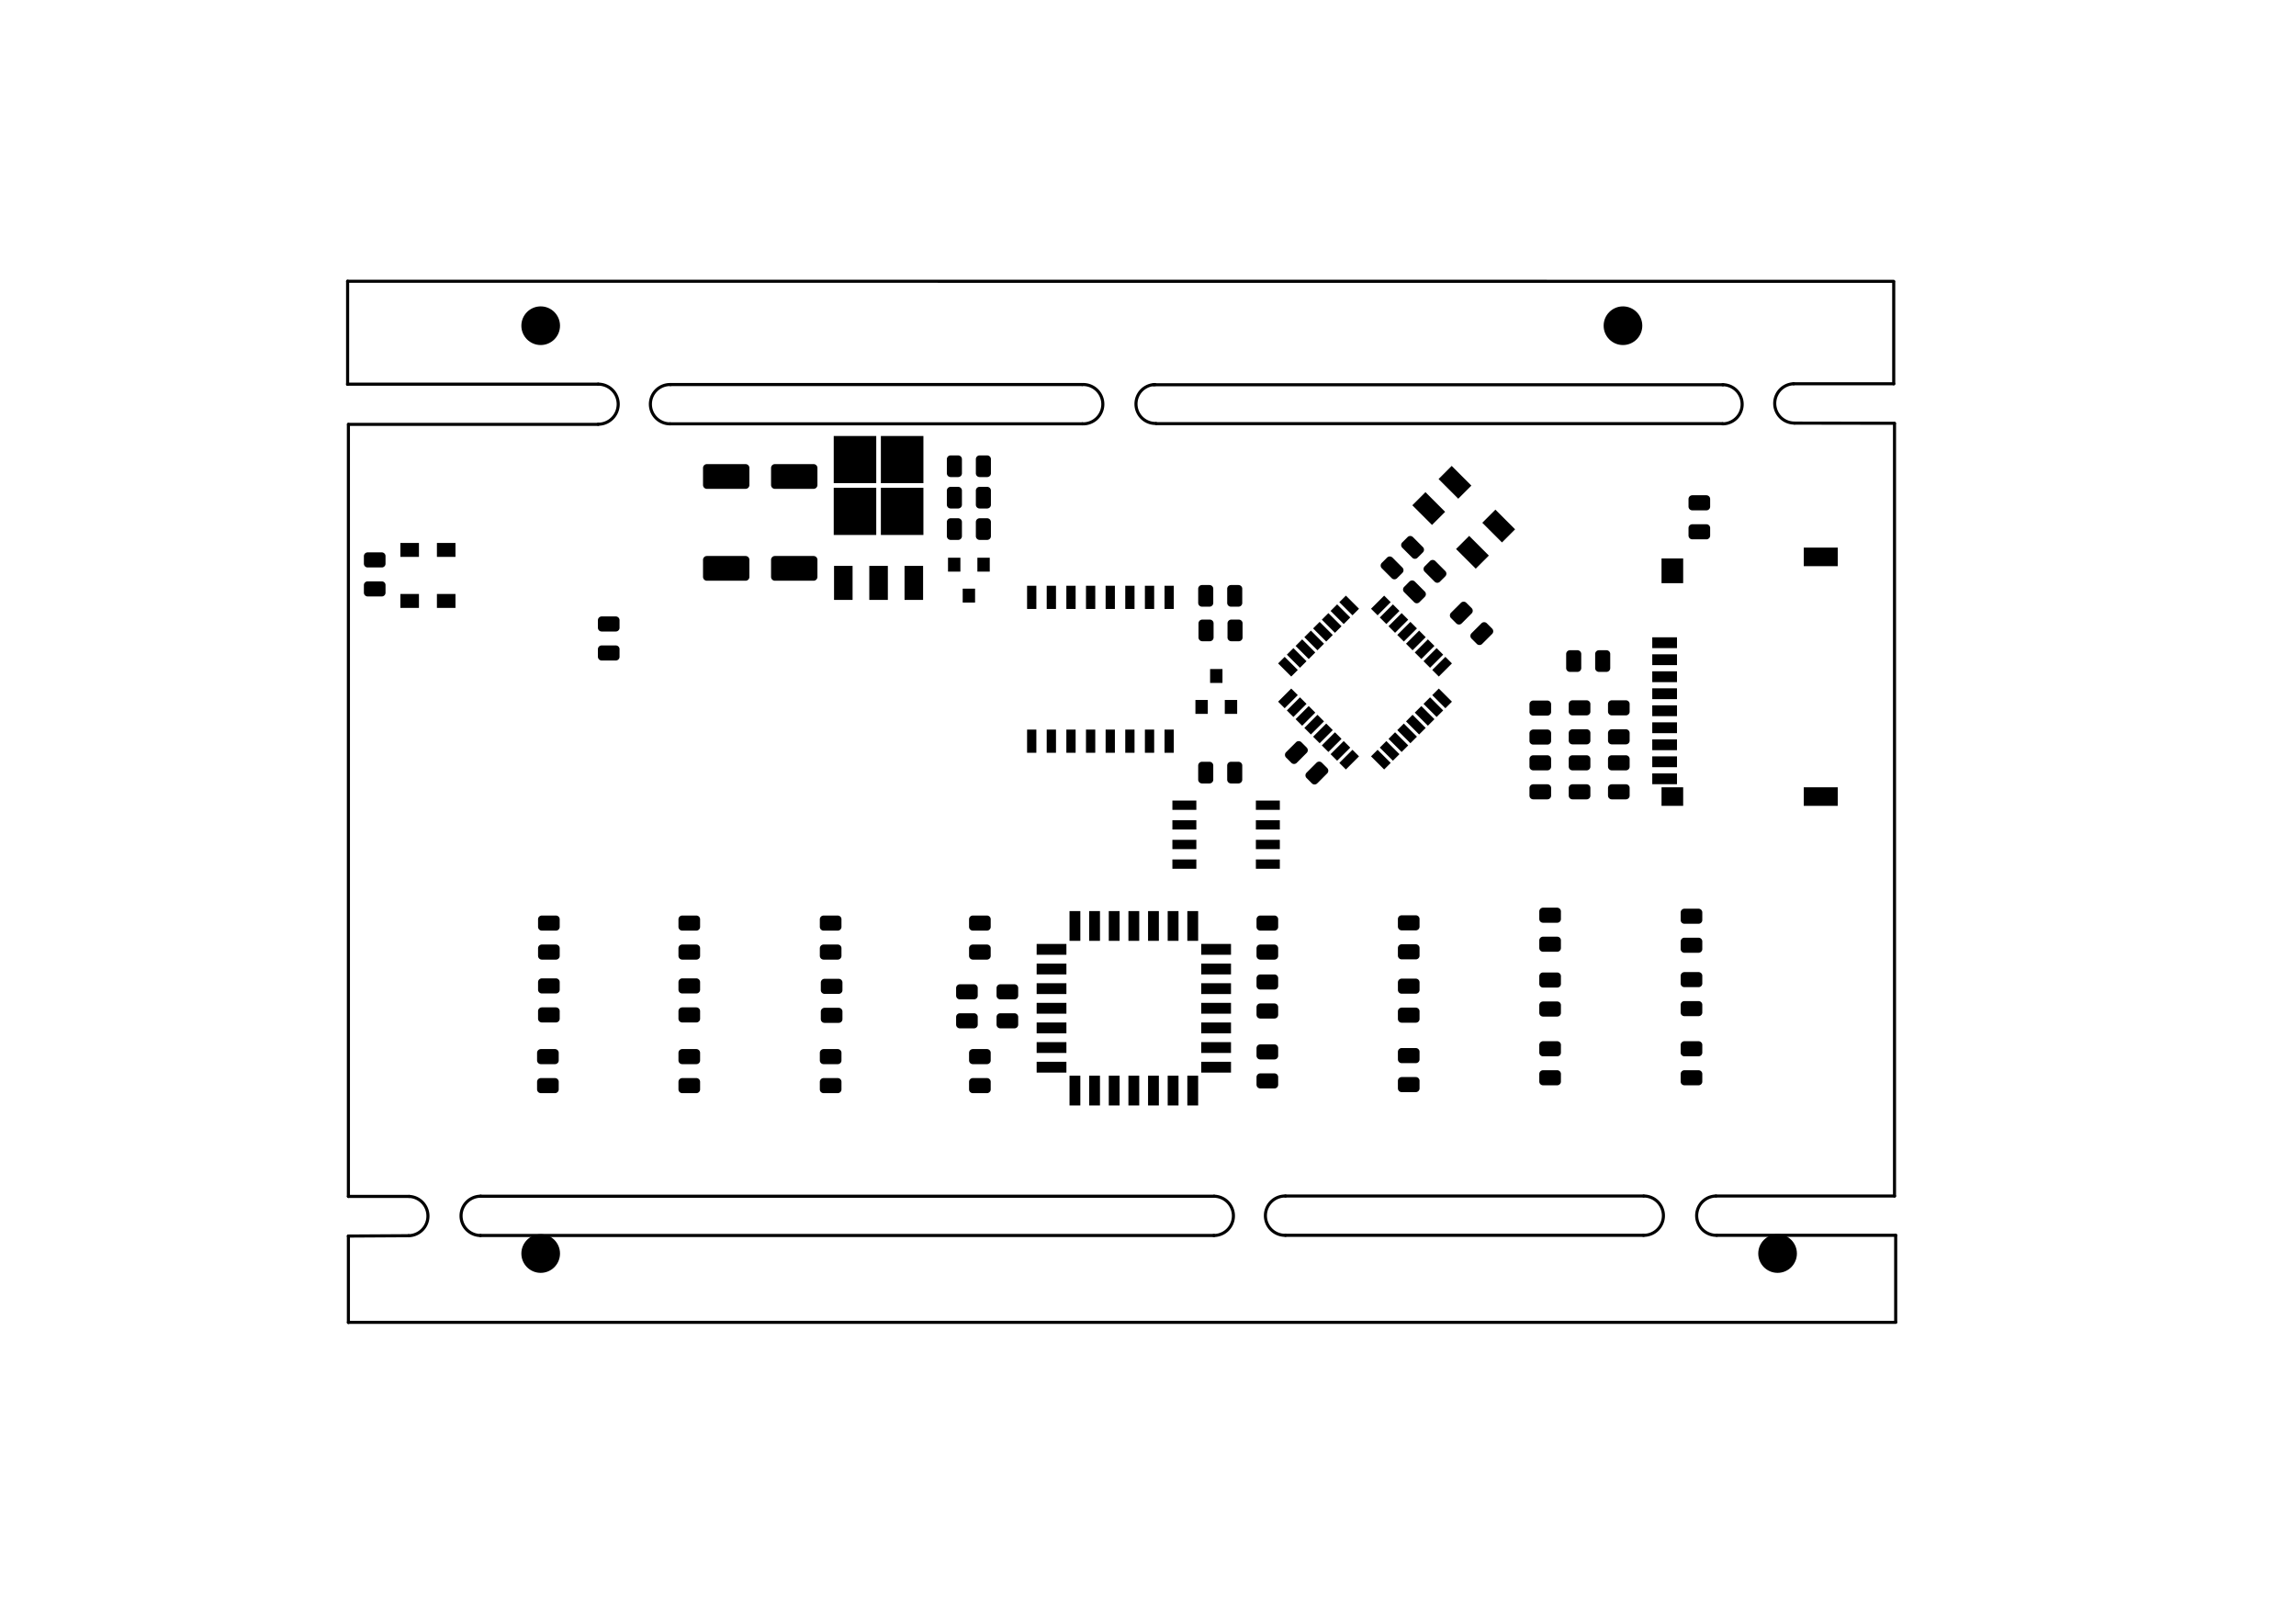 <?xml version="1.0" standalone="no"?>
 <!DOCTYPE svg PUBLIC "-//W3C//DTD SVG 1.1//EN" 
 "http://www.w3.org/Graphics/SVG/1.1/DTD/svg11.dtd"> 
<svg xmlns="http://www.w3.org/2000/svg" version="1.1" 
    width="29.7cm" height="21.001cm" viewBox="0 0 116930 82680 ">
<title>SVG Picture created as ThermocoupleLogger-F_Paste.svg date 2019/03/14 18:04:39 </title>
  <desc>Picture generated by PCBNEW </desc>
<g style="fill:#000000; fill-opacity:1;stroke:#000000; stroke-opacity:1;
stroke-linecap:round; stroke-linejoin:round; "
 transform="translate(0 0) scale(1 1)">
</g>
<g style="fill:#000000; fill-opacity:0.0; 
stroke:#000000; stroke-width:-0.001; stroke-opacity:1; 
stroke-linecap:round; stroke-linejoin:round;">
</g>
<g style="fill:#000000; fill-opacity:0.0; 
stroke:#000000; stroke-width:157.48; stroke-opacity:1; 
stroke-linecap:round; stroke-linejoin:round;">
<path d="M96543 62899
L96543 67324
" />
<path d="M17743 67332
L96539 67332
" />
<path d="M30465 21607
L17748 21607
" />
<path d="M17743 62940
L17743 67340
" />
<path d="M83703 62900
L65463 62900
" />
<path d="M87433 62900
L96543 62900
" />
<path d="M87393 60900
L96483 60900
" />
<path d="M65463 60900
L83703 60900
" />
<path d="M61827 62909
L24467 62909
" />
<path d="M24473 60910
L61833 60910
" />
<path d="M20843 60920
L17743 60920
" />
<path d="M20813 62920
L17740 62938
" />
<path d="M20813.7 62920 A1000.2 1000.2 0.0 0 0 20836.3 60920.7 " />
<path d="M24483.7 60910 A1000 1000 0.0 0 0 24467.1 62909.9 " />
<path d="M61813.7 62910 A1000 1000 0.0 0 0 61835 60910.2 " />
<path d="M65463.7 60900 A1000.2 1000.2 0.0 1 0 65465.5 62900 " />
<path d="M83693.7 62900 A1000.2 1000.2 0.0 1 0 83713.7 60899.8 " />
<path d="M87384.5 60900 A1000.2 1000.2 0.0 0 0 87423.7 62900 " />
<path d="M91343.7 19540 A1000.8 1000.8 0.0 0 0 91383.7 21540.8 " />
<path d="M55123.7 21580 A1000.8 1000.8 0.0 1 0 55123.7 19580 " />
<path d="M17703 19560
L17703 19560
" />
<path d="M30463 19560
L17703 19560
" />
<path d="M34123 21580
L55123 21580
" />
<path d="M55103 19580
L34143 19580
" />
<path d="M30463.7 21600 A1020 1020 0.0 0 0 30463.7 19560 " />
<path d="M34143.7 19580 A1000.2 1000.2 0.0 1 0 34123.7 21580.2 " />
<path d="M87723 21570
L58893 21570
" />
<path d="M58743 19590
L87753 19590
" />
<path d="M58823.7 19580 A990.202 990.202 0.0 0 0 58863.7 21560 " />
<path d="M91394 21544
L96480 21552
" />
<path d="M96443 19540
L91343 19540
" />
<path d="M96443 14340
L96443 19540
" />
<path d="M87723.7 21580 A996 996 0.0 0 0 87731.8 19588 " />
<path d="M17703 14320
L96433 14324
" />
<path d="M17703 19560
L17703 14320
" />
<path d="M17743 60920
L17743 21610
" />
<path d="M96483 60900
L96483 21569
" />
</g>
<g style="fill:#000000; fill-opacity:0.0; 
stroke:#000000; stroke-width:0; stroke-opacity:1; 
stroke-linecap:round; stroke-linejoin:round;">
</g>
<g style="fill:#000000; fill-opacity:1.0; 
stroke:#000000; stroke-width:0; stroke-opacity:1; 
stroke-linecap:round; stroke-linejoin:round;">
<polyline style="fill-rule:evenodd;"
points="48816,23189
48834,23192
48853,23197
48870,23203
48887,23211
48904,23221
48919,23232
48933,23245
48945,23258
48957,23274
48966,23290
48974,23307
48981,23325
48985,23343
48988,23361
48989,23380
48989,24099
48988,24118
48985,24136
48981,24154
48974,24172
48966,24189
48957,24205
48945,24221
48933,24234
48919,24247
48904,24258
48887,24268
48870,24276
48853,24282
48834,24287
48816,24290
48797,24291
48413,24291
48394,24290
48376,24287
48357,24282
48340,24276
48323,24268
48306,24258
48291,24247
48277,24234
48265,24221
48254,24205
48244,24189
48236,24172
48229,24154
48225,24136
48222,24118
48221,24099
48221,23380
48222,23361
48225,23343
48229,23325
48236,23307
48244,23290
48254,23274
48265,23258
48277,23245
48291,23232
48306,23221
48323,23211
48340,23203
48357,23197
48376,23192
48394,23189
48413,23188
48797,23188
48816,23189
" /> 
<polyline style="fill-rule:evenodd;"
points="50292,23189
50311,23192
50329,23197
50347,23203
50364,23211
50380,23221
50395,23232
50409,23245
50422,23258
50433,23274
50443,23290
50451,23307
50457,23325
50462,23343
50464,23361
50465,23380
50465,24099
50464,24118
50462,24136
50457,24154
50451,24172
50443,24189
50433,24205
50422,24221
50409,24234
50395,24247
50380,24258
50364,24268
50347,24276
50329,24282
50311,24287
50292,24290
50273,24291
49890,24291
49871,24290
49852,24287
49834,24282
49816,24276
49799,24268
49783,24258
49768,24247
49754,24234
49741,24221
49730,24205
49720,24189
49712,24172
49706,24154
49701,24136
49698,24118
49698,24099
49698,23380
49698,23361
49701,23343
49706,23325
49712,23307
49720,23290
49730,23274
49741,23258
49754,23245
49768,23232
49783,23221
49799,23211
49816,23203
49834,23197
49852,23192
49871,23189
49890,23188
50273,23188
50292,23189
" /> 
<polyline style="fill-rule:evenodd;"
points="64921,51095
64940,51098
64958,51102
64976,51108
64993,51116
65009,51126
65024,51137
65038,51150
65051,51164
65062,51179
65072,51195
65080,51212
65086,51230
65091,51248
65093,51267
65094,51286
65094,51670
65093,51688
65091,51707
65086,51725
65080,51743
65072,51760
65062,51776
65051,51791
65038,51805
65024,51818
65009,51829
64993,51839
64976,51847
64958,51853
64940,51858
64921,51861
64902,51862
64184,51862
64165,51861
64147,51858
64128,51853
64111,51847
64094,51839
64077,51829
64062,51818
64048,51805
64036,51791
64024,51776
64015,51760
64007,51743
64000,51725
63996,51707
63993,51688
63992,51670
63992,51286
63993,51267
63996,51248
64000,51230
64007,51212
64015,51195
64024,51179
64036,51164
64048,51150
64062,51137
64077,51126
64094,51116
64111,51108
64128,51102
64147,51098
64165,51095
64184,51094
64902,51094
64921,51095
" /> 
<polyline style="fill-rule:evenodd;"
points="64921,49618
64940,49621
64958,49626
64976,49632
64993,49640
65009,49650
65024,49661
65038,49674
65051,49688
65062,49703
65072,49719
65080,49736
65086,49754
65091,49772
65093,49791
65094,49809
65094,50193
65093,50212
65091,50231
65086,50249
65080,50267
65072,50284
65062,50300
65051,50315
65038,50329
65024,50342
65009,50353
64993,50363
64976,50371
64958,50377
64940,50381
64921,50384
64902,50385
64184,50385
64165,50384
64147,50381
64128,50377
64111,50371
64094,50363
64077,50353
64062,50342
64048,50329
64036,50315
64024,50300
64015,50284
64007,50267
64000,50249
63996,50231
63993,50212
63992,50193
63992,49809
63993,49791
63996,49772
64000,49754
64007,49736
64015,49719
64024,49703
64036,49688
64048,49674
64062,49661
64077,49650
64094,49640
64111,49632
64128,49626
64147,49621
64165,49618
64184,49617
64902,49617
64921,49618
" /> 
<polyline style="fill-rule:evenodd;"
points="48816,24789
48834,24792
48853,24797
48870,24803
48887,24811
48904,24821
48919,24832
48933,24845
48945,24858
48957,24874
48966,24890
48974,24907
48981,24925
48985,24943
48988,24961
48989,24980
48989,25699
48988,25718
48985,25736
48981,25754
48974,25772
48966,25789
48957,25805
48945,25821
48933,25834
48919,25847
48904,25858
48887,25868
48870,25876
48853,25882
48834,25887
48816,25890
48797,25891
48413,25891
48394,25890
48376,25887
48357,25882
48340,25876
48323,25868
48306,25858
48291,25847
48277,25834
48265,25821
48254,25805
48244,25789
48236,25772
48229,25754
48225,25736
48222,25718
48221,25699
48221,24980
48222,24961
48225,24943
48229,24925
48236,24907
48244,24890
48254,24874
48265,24858
48277,24845
48291,24832
48306,24821
48323,24811
48340,24803
48357,24797
48376,24792
48394,24789
48413,24788
48797,24788
48816,24789
" /> 
<polyline style="fill-rule:evenodd;"
points="50292,24789
50311,24792
50329,24797
50347,24803
50364,24811
50380,24821
50395,24832
50409,24845
50422,24858
50433,24874
50443,24890
50451,24907
50457,24925
50462,24943
50464,24961
50465,24980
50465,25699
50464,25718
50462,25736
50457,25754
50451,25772
50443,25789
50433,25805
50422,25821
50409,25834
50395,25847
50380,25858
50364,25868
50347,25876
50329,25882
50311,25887
50292,25890
50273,25891
49890,25891
49871,25890
49852,25887
49834,25882
49816,25876
49799,25868
49783,25858
49768,25847
49754,25834
49741,25821
49730,25805
49720,25789
49712,25772
49706,25754
49701,25736
49698,25718
49698,25699
49698,24980
49698,24961
49701,24943
49706,24925
49712,24907
49720,24890
49730,24874
49741,24858
49754,24845
49768,24832
49783,24821
49799,24811
49816,24803
49834,24797
49852,24792
49871,24789
49890,24788
50273,24788
50292,24789
" /> 
<polyline style="fill-rule:evenodd;"
points="50292,26389
50311,26392
50329,26397
50347,26403
50364,26411
50380,26421
50395,26432
50409,26445
50422,26458
50433,26474
50443,26490
50451,26507
50457,26525
50462,26543
50464,26561
50465,26580
50465,27299
50464,27318
50462,27336
50457,27354
50451,27372
50443,27389
50433,27405
50422,27421
50409,27434
50395,27447
50380,27458
50364,27468
50347,27476
50329,27482
50311,27487
50292,27490
50273,27491
49890,27491
49871,27490
49852,27487
49834,27482
49816,27476
49799,27468
49783,27458
49768,27447
49754,27434
49741,27421
49730,27405
49720,27389
49712,27372
49706,27354
49701,27336
49698,27318
49698,27299
49698,26580
49698,26561
49701,26543
49706,26525
49712,26507
49720,26490
49730,26474
49741,26458
49754,26445
49768,26432
49783,26421
49799,26411
49816,26403
49834,26397
49852,26392
49871,26389
49890,26388
50273,26388
50292,26389
" /> 
<polyline style="fill-rule:evenodd;"
points="48816,26389
48834,26392
48853,26397
48870,26403
48887,26411
48904,26421
48919,26432
48933,26445
48945,26458
48957,26474
48966,26490
48974,26507
48981,26525
48985,26543
48988,26561
48989,26580
48989,27299
48988,27318
48985,27336
48981,27354
48974,27372
48966,27389
48957,27405
48945,27421
48933,27434
48919,27447
48904,27458
48887,27468
48870,27476
48853,27482
48834,27487
48816,27490
48797,27491
48413,27491
48394,27490
48376,27487
48357,27482
48340,27476
48323,27468
48306,27458
48291,27447
48277,27434
48265,27421
48254,27405
48244,27389
48236,27372
48229,27354
48225,27336
48222,27318
48221,27299
48221,26580
48222,26561
48225,26543
48229,26525
48236,26507
48244,26490
48254,26474
48265,26458
48277,26445
48291,26432
48306,26421
48323,26411
48340,26403
48357,26397
48376,26392
48394,26389
48413,26388
48797,26388
48816,26389
" /> 
<polyline style="fill-rule:evenodd;"
points="72121,51307
72140,51310
72158,51315
72176,51321
72193,51329
72209,51339
72224,51350
72238,51363
72251,51377
72262,51392
72272,51408
72280,51425
72286,51443
72291,51461
72293,51480
72294,51498
72294,51882
72293,51901
72291,51920
72286,51938
72280,51956
72272,51973
72262,51989
72251,52004
72238,52018
72224,52031
72209,52042
72193,52051
72176,52060
72158,52066
72140,52070
72121,52073
72102,52074
71384,52074
71365,52073
71347,52070
71328,52066
71311,52060
71294,52051
71277,52042
71262,52031
71248,52018
71236,52004
71224,51989
71215,51973
71207,51956
71200,51938
71196,51920
71193,51901
71192,51882
71192,51498
71193,51480
71196,51461
71200,51443
71207,51425
71215,51408
71224,51392
71236,51377
71248,51363
71262,51350
71277,51339
71294,51329
71311,51321
71328,51315
71347,51310
71365,51307
71384,51306
72102,51306
72121,51307
" /> 
<polyline style="fill-rule:evenodd;"
points="72121,49831
72140,49834
72158,49838
72176,49845
72193,49853
72209,49862
72224,49874
72238,49886
72251,49900
72262,49915
72272,49932
72280,49949
72286,49966
72291,49985
72293,50003
72294,50022
72294,50406
72293,50425
72291,50443
72286,50462
72280,50479
72272,50496
72262,50512
72251,50528
72238,50542
72224,50554
72209,50565
72193,50575
72176,50583
72158,50590
72140,50594
72121,50597
72102,50598
71384,50598
71365,50597
71347,50594
71328,50590
71311,50583
71294,50575
71277,50565
71262,50554
71248,50542
71236,50528
71224,50512
71215,50496
71207,50479
71200,50462
71196,50443
71193,50425
71192,50406
71192,50022
71193,50003
71196,49985
71200,49966
71207,49949
71215,49932
71224,49915
71236,49900
71248,49886
71262,49874
71277,49862
71294,49853
71311,49845
71328,49838
71347,49834
71365,49831
71384,49830
72102,49830
72121,49831
" /> 
<polyline style="fill-rule:evenodd;"
points="79321,50995
79340,50998
79358,51002
79376,51008
79393,51016
79409,51026
79424,51037
79438,51050
79451,51064
79462,51079
79472,51095
79480,51112
79486,51130
79491,51148
79493,51167
79494,51186
79494,51570
79493,51588
79491,51607
79486,51625
79480,51643
79472,51660
79462,51676
79451,51691
79438,51705
79424,51718
79409,51729
79393,51739
79376,51747
79358,51753
79340,51758
79321,51761
79302,51762
78584,51762
78565,51761
78547,51758
78528,51753
78511,51747
78494,51739
78477,51729
78462,51718
78448,51705
78436,51691
78424,51676
78415,51660
78407,51643
78400,51625
78396,51607
78393,51588
78392,51570
78392,51186
78393,51167
78396,51148
78400,51130
78407,51112
78415,51095
78424,51079
78436,51064
78448,51050
78462,51037
78477,51026
78494,51016
78511,51008
78528,51002
78547,50998
78565,50995
78584,50994
79302,50994
79321,50995
" /> 
<polyline style="fill-rule:evenodd;"
points="79321,49518
79340,49521
79358,49526
79376,49532
79393,49540
79409,49550
79424,49561
79438,49574
79451,49588
79462,49603
79472,49619
79480,49636
79486,49654
79491,49672
79493,49691
79494,49709
79494,50093
79493,50112
79491,50131
79486,50149
79480,50167
79472,50184
79462,50200
79451,50215
79438,50229
79424,50242
79409,50253
79393,50263
79376,50271
79358,50277
79340,50281
79321,50284
79302,50285
78584,50285
78565,50284
78547,50281
78528,50277
78511,50271
78494,50263
78477,50253
78462,50242
78448,50229
78436,50215
78424,50200
78415,50184
78407,50167
78400,50149
78396,50131
78393,50112
78392,50093
78392,49709
78393,49691
78396,49672
78400,49654
78407,49636
78415,49619
78424,49603
78436,49588
78448,49574
78462,49561
78477,49550
78494,49540
78511,49532
78528,49526
78547,49521
78565,49518
78584,49517
79302,49517
79321,49518
" /> 
<polyline style="fill-rule:evenodd;"
points="86521,50975
86540,50978
86558,50982
86576,50988
86593,50996
86609,51006
86624,51017
86638,51030
86651,51044
86662,51059
86672,51075
86680,51092
86686,51110
86691,51128
86693,51147
86694,51166
86694,51550
86693,51568
86691,51587
86686,51605
86680,51623
86672,51640
86662,51656
86651,51671
86638,51685
86624,51698
86609,51709
86593,51719
86576,51727
86558,51733
86540,51738
86521,51741
86502,51742
85784,51742
85765,51741
85747,51738
85728,51733
85711,51727
85694,51719
85677,51709
85662,51698
85648,51685
85636,51671
85624,51656
85615,51640
85607,51623
85600,51605
85596,51587
85593,51568
85592,51550
85592,51166
85593,51147
85596,51128
85600,51110
85607,51092
85615,51075
85624,51059
85636,51044
85648,51030
85662,51017
85677,51006
85694,50996
85711,50988
85728,50982
85747,50978
85765,50975
85784,50974
86502,50974
86521,50975
" /> 
<polyline style="fill-rule:evenodd;"
points="86521,49498
86540,49501
86558,49506
86576,49512
86593,49520
86609,49530
86624,49541
86638,49554
86651,49568
86662,49583
86672,49599
86680,49616
86686,49634
86691,49652
86693,49671
86694,49689
86694,50073
86693,50092
86691,50111
86686,50129
86680,50147
86672,50164
86662,50180
86651,50195
86638,50209
86624,50222
86609,50233
86593,50243
86576,50251
86558,50257
86540,50261
86521,50264
86502,50265
85784,50265
85765,50264
85747,50261
85728,50257
85711,50251
85694,50243
85677,50233
85662,50222
85648,50209
85636,50195
85624,50180
85615,50164
85607,50147
85600,50129
85596,50111
85593,50092
85592,50073
85592,49689
85593,49671
85596,49652
85600,49634
85607,49616
85615,49599
85624,49583
85636,49568
85648,49554
85662,49541
85677,49530
85694,49520
85711,49512
85728,49506
85747,49501
85765,49498
85784,49497
86502,49497
86521,49498
" /> 
<polyline style="fill-rule:evenodd;"
points="28331,51295
28350,51298
28368,51302
28386,51308
28403,51316
28419,51326
28434,51337
28448,51350
28461,51364
28472,51379
28482,51395
28490,51412
28496,51430
28501,51448
28503,51467
28504,51486
28504,51870
28503,51888
28501,51907
28496,51925
28490,51943
28482,51960
28472,51976
28461,51991
28448,52005
28434,52018
28419,52029
28403,52039
28386,52047
28368,52053
28350,52058
28331,52061
28312,52062
27594,52062
27575,52061
27556,52058
27538,52053
27520,52047
27503,52039
27487,52029
27472,52018
27458,52005
27445,51991
27434,51976
27425,51960
27416,51943
27410,51925
27406,51907
27403,51888
27402,51870
27402,51486
27403,51467
27406,51448
27410,51430
27416,51412
27425,51395
27434,51379
27445,51364
27458,51350
27472,51337
27487,51326
27503,51316
27520,51308
27538,51302
27556,51298
27575,51295
27594,51294
28312,51294
28331,51295
" /> 
<polyline style="fill-rule:evenodd;"
points="28331,49818
28350,49821
28368,49826
28386,49832
28403,49840
28419,49850
28434,49861
28448,49874
28461,49888
28472,49903
28482,49919
28490,49936
28496,49954
28501,49972
28503,49991
28504,50009
28504,50393
28503,50412
28501,50431
28496,50449
28490,50467
28482,50484
28472,50500
28461,50515
28448,50529
28434,50542
28419,50553
28403,50563
28386,50571
28368,50577
28350,50581
28331,50584
28312,50585
27594,50585
27575,50584
27556,50581
27538,50577
27520,50571
27503,50563
27487,50553
27472,50542
27458,50529
27445,50515
27434,50500
27425,50484
27416,50467
27410,50449
27406,50431
27403,50412
27402,50393
27402,50009
27403,49991
27406,49972
27410,49954
27416,49936
27425,49919
27434,49903
27445,49888
27458,49874
27472,49861
27487,49850
27503,49840
27520,49832
27538,49826
27556,49821
27575,49818
27594,49817
28312,49817
28331,49818
" /> 
<polyline style="fill-rule:evenodd;"
points="35481,51295
35500,51298
35518,51302
35536,51308
35553,51316
35569,51326
35584,51337
35598,51350
35611,51364
35622,51379
35632,51395
35640,51412
35646,51430
35651,51448
35653,51467
35654,51486
35654,51870
35653,51888
35651,51907
35646,51925
35640,51943
35632,51960
35622,51976
35611,51991
35598,52005
35584,52018
35569,52029
35553,52039
35536,52047
35518,52053
35500,52058
35481,52061
35462,52062
34744,52062
34725,52061
34707,52058
34688,52053
34671,52047
34654,52039
34637,52029
34622,52018
34608,52005
34596,51991
34584,51976
34575,51960
34567,51943
34560,51925
34556,51907
34553,51888
34552,51870
34552,51486
34553,51467
34556,51448
34560,51430
34567,51412
34575,51395
34584,51379
34596,51364
34608,51350
34622,51337
34637,51326
34654,51316
34671,51308
34688,51302
34707,51298
34725,51295
34744,51294
35462,51294
35481,51295
" /> 
<polyline style="fill-rule:evenodd;"
points="35481,49818
35500,49821
35518,49826
35536,49832
35553,49840
35569,49850
35584,49861
35598,49874
35611,49888
35622,49903
35632,49919
35640,49936
35646,49954
35651,49972
35653,49991
35654,50009
35654,50393
35653,50412
35651,50431
35646,50449
35640,50467
35632,50484
35622,50500
35611,50515
35598,50529
35584,50542
35569,50553
35553,50563
35536,50571
35518,50577
35500,50581
35481,50584
35462,50585
34744,50585
34725,50584
34707,50581
34688,50577
34671,50571
34654,50563
34637,50553
34622,50542
34608,50529
34596,50515
34584,50500
34575,50484
34567,50467
34560,50449
34556,50431
34553,50412
34552,50393
34552,50009
34553,49991
34556,49972
34560,49954
34567,49936
34575,49919
34584,49903
34596,49888
34608,49874
34622,49861
34637,49850
34654,49840
34671,49832
34688,49826
34707,49821
34725,49818
34744,49817
35462,49817
35481,49818
" /> 
<polyline style="fill-rule:evenodd;"
points="42731,51316
42750,51319
42768,51324
42786,51330
42803,51338
42819,51348
42834,51359
42848,51372
42861,51385
42872,51401
42882,51417
42890,51434
42896,51452
42901,51470
42903,51488
42904,51507
42904,51891
42903,51910
42901,51929
42896,51947
42890,51965
42882,51982
42872,51998
42861,52013
42848,52027
42834,52039
42819,52051
42803,52060
42786,52068
42768,52075
42750,52079
42731,52082
42712,52083
41994,52083
41975,52082
41956,52079
41938,52075
41920,52068
41903,52060
41887,52051
41872,52039
41858,52027
41845,52013
41834,51998
41825,51982
41816,51965
41810,51947
41806,51929
41803,51910
41802,51891
41802,51507
41803,51488
41806,51470
41810,51452
41816,51434
41825,51417
41834,51401
41845,51385
41858,51372
41872,51359
41887,51348
41903,51338
41920,51330
41938,51324
41956,51319
41975,51316
41994,51315
42712,51315
42731,51316
" /> 
<polyline style="fill-rule:evenodd;"
points="42731,49840
42750,49843
42768,49847
42786,49854
42803,49862
42819,49871
42834,49882
42848,49895
42861,49909
42872,49924
42882,49940
42890,49957
42896,49975
42901,49993
42903,50012
42904,50031
42904,50415
42903,50434
42901,50452
42896,50470
42890,50488
42882,50505
42872,50521
42861,50536
42848,50550
42834,50563
42819,50574
42803,50584
42786,50592
42768,50598
42750,50603
42731,50606
42712,50607
41994,50607
41975,50606
41956,50603
41938,50598
41920,50592
41903,50584
41887,50574
41872,50563
41858,50550
41845,50536
41834,50521
41825,50505
41816,50488
41810,50470
41806,50452
41803,50434
41802,50415
41802,50031
41803,50012
41806,49993
41810,49975
41816,49957
41825,49940
41834,49924
41845,49909
41858,49895
41872,49882
41887,49871
41903,49862
41920,49854
41938,49847
41956,49843
41975,49840
41994,49839
42712,49839
42731,49840
" /> 
<polyline style="fill-rule:evenodd;"
points="49621,51595
49640,51598
49658,51602
49676,51608
49693,51616
49709,51626
49724,51637
49738,51650
49751,51664
49762,51679
49772,51695
49780,51712
49786,51730
49791,51748
49793,51767
49794,51786
49794,52170
49793,52188
49791,52207
49786,52225
49780,52243
49772,52260
49762,52276
49751,52291
49738,52305
49724,52318
49709,52329
49693,52339
49676,52347
49658,52353
49640,52358
49621,52361
49602,52362
48884,52362
48865,52361
48847,52358
48828,52353
48811,52347
48794,52339
48777,52329
48762,52318
48748,52305
48736,52291
48724,52276
48715,52260
48707,52243
48700,52225
48696,52207
48693,52188
48692,52170
48692,51786
48693,51767
48696,51748
48700,51730
48707,51712
48715,51695
48724,51679
48736,51664
48748,51650
48762,51637
48777,51626
48794,51616
48811,51608
48828,51602
48847,51598
48865,51595
48884,51594
49602,51594
49621,51595
" /> 
<polyline style="fill-rule:evenodd;"
points="49621,50118
49640,50121
49658,50126
49676,50132
49693,50140
49709,50150
49724,50161
49738,50174
49751,50188
49762,50203
49772,50219
49780,50236
49786,50254
49791,50272
49793,50291
49794,50309
49794,50693
49793,50712
49791,50731
49786,50749
49780,50767
49772,50784
49762,50800
49751,50815
49738,50829
49724,50842
49709,50853
49693,50863
49676,50871
49658,50877
49640,50881
49621,50884
49602,50885
48884,50885
48865,50884
48847,50881
48828,50877
48811,50871
48794,50863
48777,50853
48762,50842
48748,50829
48736,50815
48724,50800
48715,50784
48707,50767
48700,50749
48696,50731
48693,50712
48692,50693
48692,50309
48693,50291
48696,50272
48700,50254
48707,50236
48715,50219
48724,50203
48736,50188
48748,50174
48762,50161
48777,50150
48794,50140
48811,50132
48828,50126
48847,50121
48865,50118
48884,50117
49602,50117
49621,50118
" /> 
<polyline style="fill-rule:evenodd;"
points="35481,46618
35500,46621
35518,46626
35536,46632
35553,46640
35569,46650
35584,46661
35598,46674
35611,46688
35622,46703
35632,46719
35640,46736
35646,46754
35651,46772
35653,46791
35654,46809
35654,47193
35653,47212
35651,47231
35646,47249
35640,47267
35632,47284
35622,47300
35611,47315
35598,47329
35584,47342
35569,47353
35553,47363
35536,47371
35518,47377
35500,47381
35481,47384
35462,47385
34744,47385
34725,47384
34707,47381
34688,47377
34671,47371
34654,47363
34637,47353
34622,47342
34608,47329
34596,47315
34584,47300
34575,47284
34567,47267
34560,47249
34556,47231
34553,47212
34552,47193
34552,46809
34553,46791
34556,46772
34560,46754
34567,46736
34575,46719
34584,46703
34596,46688
34608,46674
34622,46661
34637,46650
34654,46640
34671,46632
34688,46626
34707,46621
34725,46618
34744,46617
35462,46617
35481,46618
" /> 
<polyline style="fill-rule:evenodd;"
points="35481,48095
35500,48098
35518,48102
35536,48108
35553,48116
35569,48126
35584,48137
35598,48150
35611,48164
35622,48179
35632,48195
35640,48212
35646,48230
35651,48248
35653,48267
35654,48286
35654,48670
35653,48688
35651,48707
35646,48725
35640,48743
35632,48760
35622,48776
35611,48791
35598,48805
35584,48818
35569,48829
35553,48839
35536,48847
35518,48853
35500,48858
35481,48861
35462,48862
34744,48862
34725,48861
34707,48858
34688,48853
34671,48847
34654,48839
34637,48829
34622,48818
34608,48805
34596,48791
34584,48776
34575,48760
34567,48743
34560,48725
34556,48707
34553,48688
34552,48670
34552,48286
34553,48267
34556,48248
34560,48230
34567,48212
34575,48195
34584,48179
34596,48164
34608,48150
34622,48137
34637,48126
34654,48116
34671,48108
34688,48102
34707,48098
34725,48095
34744,48094
35462,48094
35481,48095
" /> 
<polyline style="fill-rule:evenodd;"
points="28331,46618
28350,46621
28368,46626
28386,46632
28403,46640
28419,46650
28434,46661
28448,46674
28461,46688
28472,46703
28482,46719
28490,46736
28496,46754
28501,46772
28503,46791
28504,46809
28504,47193
28503,47212
28501,47231
28496,47249
28490,47267
28482,47284
28472,47300
28461,47315
28448,47329
28434,47342
28419,47353
28403,47363
28386,47371
28368,47377
28350,47381
28331,47384
28312,47385
27594,47385
27575,47384
27556,47381
27538,47377
27520,47371
27503,47363
27487,47353
27472,47342
27458,47329
27445,47315
27434,47300
27425,47284
27416,47267
27410,47249
27406,47231
27403,47212
27402,47193
27402,46809
27403,46791
27406,46772
27410,46754
27416,46736
27425,46719
27434,46703
27445,46688
27458,46674
27472,46661
27487,46650
27503,46640
27520,46632
27538,46626
27556,46621
27575,46618
27594,46617
28312,46617
28331,46618
" /> 
<polyline style="fill-rule:evenodd;"
points="28331,48095
28350,48098
28368,48102
28386,48108
28403,48116
28419,48126
28434,48137
28448,48150
28461,48164
28472,48179
28482,48195
28490,48212
28496,48230
28501,48248
28503,48267
28504,48286
28504,48670
28503,48688
28501,48707
28496,48725
28490,48743
28482,48760
28472,48776
28461,48791
28448,48805
28434,48818
28419,48829
28403,48839
28386,48847
28368,48853
28350,48858
28331,48861
28312,48862
27594,48862
27575,48861
27556,48858
27538,48853
27520,48847
27503,48839
27487,48829
27472,48818
27458,48805
27445,48791
27434,48776
27425,48760
27416,48743
27410,48725
27406,48707
27403,48688
27402,48670
27402,48286
27403,48267
27406,48248
27410,48230
27416,48212
27425,48195
27434,48179
27445,48164
27458,48150
27472,48137
27487,48126
27503,48116
27520,48108
27538,48102
27556,48098
27575,48095
27594,48094
28312,48094
28331,48095
" /> 
<polyline style="fill-rule:evenodd;"
points="86521,53018
86540,53021
86558,53026
86576,53032
86593,53040
86609,53050
86624,53061
86638,53074
86651,53088
86662,53103
86672,53119
86680,53136
86686,53154
86691,53172
86693,53191
86694,53209
86694,53593
86693,53612
86691,53631
86686,53649
86680,53667
86672,53684
86662,53700
86651,53715
86638,53729
86624,53742
86609,53753
86593,53763
86576,53771
86558,53777
86540,53781
86521,53784
86502,53785
85784,53785
85765,53784
85747,53781
85728,53777
85711,53771
85694,53763
85677,53753
85662,53742
85648,53729
85636,53715
85624,53700
85615,53684
85607,53667
85600,53649
85596,53631
85593,53612
85592,53593
85592,53209
85593,53191
85596,53172
85600,53154
85607,53136
85615,53119
85624,53103
85636,53088
85648,53074
85662,53061
85677,53050
85694,53040
85711,53032
85728,53026
85747,53021
85765,53018
85784,53017
86502,53017
86521,53018
" /> 
<polyline style="fill-rule:evenodd;"
points="86521,54495
86540,54498
86558,54502
86576,54508
86593,54516
86609,54526
86624,54537
86638,54550
86651,54564
86662,54579
86672,54595
86680,54612
86686,54630
86691,54648
86693,54667
86694,54686
86694,55070
86693,55088
86691,55107
86686,55125
86680,55143
86672,55160
86662,55176
86651,55191
86638,55205
86624,55218
86609,55229
86593,55239
86576,55247
86558,55253
86540,55258
86521,55261
86502,55262
85784,55262
85765,55261
85747,55258
85728,55253
85711,55247
85694,55239
85677,55229
85662,55218
85648,55205
85636,55191
85624,55176
85615,55160
85607,55143
85600,55125
85596,55107
85593,55088
85592,55070
85592,54686
85593,54667
85596,54648
85600,54630
85607,54612
85615,54595
85624,54579
85636,54564
85648,54550
85662,54537
85677,54526
85694,54516
85711,54508
85728,54502
85747,54498
85765,54495
85784,54494
86502,54494
86521,54495
" /> 
<polyline style="fill-rule:evenodd;"
points="86521,46270
86540,46273
86558,46278
86576,46284
86593,46292
86609,46302
86624,46313
86638,46326
86651,46340
86662,46355
86672,46371
86680,46388
86686,46406
86691,46424
86693,46443
86694,46461
86694,46845
86693,46864
86691,46883
86686,46901
86680,46919
86672,46936
86662,46952
86651,46967
86638,46981
86624,46994
86609,47005
86593,47014
86576,47023
86558,47029
86540,47033
86521,47036
86502,47037
85784,47037
85765,47036
85747,47033
85728,47029
85711,47023
85694,47014
85677,47005
85662,46994
85648,46981
85636,46967
85624,46952
85615,46936
85607,46919
85600,46901
85596,46883
85593,46864
85592,46845
85592,46461
85593,46443
85596,46424
85600,46406
85607,46388
85615,46371
85624,46355
85636,46340
85648,46326
85662,46313
85677,46302
85694,46292
85711,46284
85728,46278
85747,46273
85765,46270
85784,46269
86502,46269
86521,46270
" /> 
<polyline style="fill-rule:evenodd;"
points="86521,47747
86540,47749
86558,47754
86576,47760
86593,47768
86609,47778
86624,47789
86638,47802
86651,47816
86662,47831
86672,47847
86680,47864
86686,47882
86691,47900
86693,47919
86694,47938
86694,48322
86693,48340
86691,48359
86686,48377
86680,48395
86672,48412
86662,48428
86651,48443
86638,48457
86624,48470
86609,48481
86593,48491
86576,48499
86558,48505
86540,48510
86521,48513
86502,48514
85784,48514
85765,48513
85747,48510
85728,48505
85711,48499
85694,48491
85677,48481
85662,48470
85648,48457
85636,48443
85624,48428
85615,48412
85607,48395
85600,48377
85596,48359
85593,48340
85592,48322
85592,47938
85593,47919
85596,47900
85600,47882
85607,47864
85615,47847
85624,47831
85636,47816
85648,47802
85662,47789
85677,47778
85694,47768
85711,47760
85728,47754
85747,47749
85765,47747
85784,47746
86502,47746
86521,47747
" /> 
<polyline style="fill-rule:evenodd;"
points="79321,53018
79340,53021
79358,53026
79376,53032
79393,53040
79409,53050
79424,53061
79438,53074
79451,53088
79462,53103
79472,53119
79480,53136
79486,53154
79491,53172
79493,53191
79494,53209
79494,53593
79493,53612
79491,53631
79486,53649
79480,53667
79472,53684
79462,53700
79451,53715
79438,53729
79424,53742
79409,53753
79393,53763
79376,53771
79358,53777
79340,53781
79321,53784
79302,53785
78584,53785
78565,53784
78547,53781
78528,53777
78511,53771
78494,53763
78477,53753
78462,53742
78448,53729
78436,53715
78424,53700
78415,53684
78407,53667
78400,53649
78396,53631
78393,53612
78392,53593
78392,53209
78393,53191
78396,53172
78400,53154
78407,53136
78415,53119
78424,53103
78436,53088
78448,53074
78462,53061
78477,53050
78494,53040
78511,53032
78528,53026
78547,53021
78565,53018
78584,53017
79302,53017
79321,53018
" /> 
<polyline style="fill-rule:evenodd;"
points="79321,54495
79340,54498
79358,54502
79376,54508
79393,54516
79409,54526
79424,54537
79438,54550
79451,54564
79462,54579
79472,54595
79480,54612
79486,54630
79491,54648
79493,54667
79494,54686
79494,55070
79493,55088
79491,55107
79486,55125
79480,55143
79472,55160
79462,55176
79451,55191
79438,55205
79424,55218
79409,55229
79393,55239
79376,55247
79358,55253
79340,55258
79321,55261
79302,55262
78584,55262
78565,55261
78547,55258
78528,55253
78511,55247
78494,55239
78477,55229
78462,55218
78448,55205
78436,55191
78424,55176
78415,55160
78407,55143
78400,55125
78396,55107
78393,55088
78392,55070
78392,54686
78393,54667
78396,54648
78400,54630
78407,54612
78415,54595
78424,54579
78436,54564
78448,54550
78462,54537
78477,54526
78494,54516
78511,54508
78528,54502
78547,54498
78565,54495
78584,54494
79302,54494
79321,54495
" /> 
<polyline style="fill-rule:evenodd;"
points="79321,46218
79340,46221
79358,46226
79376,46232
79393,46240
79409,46250
79424,46261
79438,46274
79451,46288
79462,46303
79472,46319
79480,46336
79486,46354
79491,46372
79493,46391
79494,46409
79494,46793
79493,46812
79491,46831
79486,46849
79480,46867
79472,46884
79462,46900
79451,46915
79438,46929
79424,46942
79409,46953
79393,46963
79376,46971
79358,46977
79340,46981
79321,46984
79302,46985
78584,46985
78565,46984
78547,46981
78528,46977
78511,46971
78494,46963
78477,46953
78462,46942
78448,46929
78436,46915
78424,46900
78415,46884
78407,46867
78400,46849
78396,46831
78393,46812
78392,46793
78392,46409
78393,46391
78396,46372
78400,46354
78407,46336
78415,46319
78424,46303
78436,46288
78448,46274
78462,46261
78477,46250
78494,46240
78511,46232
78528,46226
78547,46221
78565,46218
78584,46217
79302,46217
79321,46218
" /> 
<polyline style="fill-rule:evenodd;"
points="79321,47695
79340,47698
79358,47702
79376,47708
79393,47716
79409,47726
79424,47737
79438,47750
79451,47764
79462,47779
79472,47795
79480,47812
79486,47830
79491,47848
79493,47867
79494,47886
79494,48270
79493,48288
79491,48307
79486,48325
79480,48343
79472,48360
79462,48376
79451,48391
79438,48405
79424,48418
79409,48429
79393,48439
79376,48447
79358,48453
79340,48458
79321,48461
79302,48462
78584,48462
78565,48461
78547,48458
78528,48453
78511,48447
78494,48439
78477,48429
78462,48418
78448,48405
78436,48391
78424,48376
78415,48360
78407,48343
78400,48325
78396,48307
78393,48288
78392,48270
78392,47886
78393,47867
78396,47848
78400,47830
78407,47812
78415,47795
78424,47779
78436,47764
78448,47750
78462,47737
78477,47726
78494,47716
78511,47708
78528,47702
78547,47698
78565,47695
78584,47694
79302,47694
79321,47695
" /> 
<polyline style="fill-rule:evenodd;"
points="72121,53366
72140,53369
72158,53374
72176,53380
72193,53388
72209,53398
72224,53409
72238,53422
72251,53436
72262,53451
72272,53467
72280,53484
72286,53502
72291,53520
72293,53539
72294,53557
72294,53941
72293,53960
72291,53979
72286,53997
72280,54015
72272,54032
72262,54048
72251,54063
72238,54077
72224,54090
72209,54101
72193,54111
72176,54119
72158,54125
72140,54130
72121,54132
72102,54133
71384,54133
71365,54132
71347,54130
71328,54125
71311,54119
71294,54111
71277,54101
71262,54090
71248,54077
71236,54063
71224,54048
71215,54032
71207,54015
71200,53997
71196,53979
71193,53960
71192,53941
71192,53557
71193,53539
71196,53520
71200,53502
71207,53484
71215,53467
71224,53451
71236,53436
71248,53422
71262,53409
71277,53398
71294,53388
71311,53380
71328,53374
71347,53369
71365,53366
71384,53365
72102,53365
72121,53366
" /> 
<polyline style="fill-rule:evenodd;"
points="72121,54843
72140,54846
72158,54850
72176,54856
72193,54865
72209,54874
72224,54885
72238,54898
72251,54912
72262,54927
72272,54943
72280,54960
72286,54978
72291,54996
72293,55015
72294,55034
72294,55418
72293,55436
72291,55455
72286,55473
72280,55491
72272,55508
72262,55524
72251,55539
72238,55553
72224,55566
72209,55577
72193,55587
72176,55595
72158,55601
72140,55606
72121,55609
72102,55610
71384,55610
71365,55609
71347,55606
71328,55601
71311,55595
71294,55587
71277,55577
71262,55566
71248,55553
71236,55539
71224,55524
71215,55508
71207,55491
71200,55473
71196,55455
71193,55436
71192,55418
71192,55034
71193,55015
71196,54996
71200,54978
71207,54960
71215,54943
71224,54927
71236,54912
71248,54898
71262,54885
71277,54874
71294,54865
71311,54856
71328,54850
71347,54846
71365,54843
71384,54842
72102,54842
72121,54843
" /> 
<polyline style="fill-rule:evenodd;"
points="72121,46606
72140,46609
72158,46613
72176,46619
72193,46628
72209,46637
72224,46648
72238,46661
72251,46675
72262,46690
72272,46706
72280,46723
72286,46741
72291,46759
72293,46778
72294,46797
72294,47181
72293,47199
72291,47218
72286,47236
72280,47254
72272,47271
72262,47287
72251,47302
72238,47316
72224,47329
72209,47340
72193,47350
72176,47358
72158,47364
72140,47369
72121,47372
72102,47373
71384,47373
71365,47372
71347,47369
71328,47364
71311,47358
71294,47350
71277,47340
71262,47329
71248,47316
71236,47302
71224,47287
71215,47271
71207,47254
71200,47236
71196,47218
71193,47199
71192,47181
71192,46797
71193,46778
71196,46759
71200,46741
71207,46723
71215,46706
71224,46690
71236,46675
71248,46661
71262,46648
71277,46637
71294,46628
71311,46619
71328,46613
71347,46609
71365,46606
71384,46605
72102,46605
72121,46606
" /> 
<polyline style="fill-rule:evenodd;"
points="72121,48082
72140,48085
72158,48089
72176,48096
72193,48104
72209,48114
72224,48125
72238,48137
72251,48151
72262,48167
72272,48183
72280,48200
72286,48217
72291,48236
72293,48254
72294,48273
72294,48657
72293,48676
72291,48694
72286,48713
72280,48730
72272,48747
72262,48764
72251,48779
72238,48793
72224,48805
72209,48817
72193,48826
72176,48834
72158,48841
72140,48845
72121,48848
72102,48849
71384,48849
71365,48848
71347,48845
71328,48841
71311,48834
71294,48826
71277,48817
71262,48805
71248,48793
71236,48779
71224,48764
71215,48747
71207,48730
71200,48713
71196,48694
71193,48676
71192,48657
71192,48273
71193,48254
71196,48236
71200,48217
71207,48200
71215,48183
71224,48167
71236,48151
71248,48137
71262,48125
71277,48114
71294,48104
71311,48096
71328,48089
71347,48085
71365,48082
71384,48081
72102,48081
72121,48082
" /> 
<polyline style="fill-rule:evenodd;"
points="64921,53178
64940,53181
64958,53186
64976,53192
64993,53200
65009,53210
65024,53221
65038,53234
65051,53248
65062,53263
65072,53279
65080,53296
65086,53314
65091,53332
65093,53351
65094,53369
65094,53753
65093,53772
65091,53791
65086,53809
65080,53827
65072,53844
65062,53860
65051,53875
65038,53889
65024,53902
65009,53913
64993,53923
64976,53931
64958,53937
64940,53941
64921,53944
64902,53945
64184,53945
64165,53944
64147,53941
64128,53937
64111,53931
64094,53923
64077,53913
64062,53902
64048,53889
64036,53875
64024,53860
64015,53844
64007,53827
64000,53809
63996,53791
63993,53772
63992,53753
63992,53369
63993,53351
63996,53332
64000,53314
64007,53296
64015,53279
64024,53263
64036,53248
64048,53234
64062,53221
64077,53210
64094,53200
64111,53192
64128,53186
64147,53181
64165,53178
64184,53177
64902,53177
64921,53178
" /> 
<polyline style="fill-rule:evenodd;"
points="64921,54655
64940,54658
64958,54662
64976,54668
64993,54676
65009,54686
65024,54697
65038,54710
65051,54724
65062,54739
65072,54755
65080,54772
65086,54790
65091,54808
65093,54827
65094,54846
65094,55230
65093,55248
65091,55267
65086,55285
65080,55303
65072,55320
65062,55336
65051,55351
65038,55365
65024,55378
65009,55389
64993,55399
64976,55407
64958,55413
64940,55418
64921,55421
64902,55422
64184,55422
64165,55421
64147,55418
64128,55413
64111,55407
64094,55399
64077,55389
64062,55378
64048,55365
64036,55351
64024,55336
64015,55320
64007,55303
64000,55285
63996,55267
63993,55248
63992,55230
63992,54846
63993,54827
63996,54808
64000,54790
64007,54772
64015,54755
64024,54739
64036,54724
64048,54710
64062,54697
64077,54686
64094,54676
64111,54668
64128,54662
64147,54658
64165,54655
64184,54654
64902,54654
64921,54655
" /> 
<polyline style="fill-rule:evenodd;"
points="64921,46618
64940,46621
64958,46626
64976,46632
64993,46640
65009,46650
65024,46661
65038,46674
65051,46688
65062,46703
65072,46719
65080,46736
65086,46754
65091,46772
65093,46791
65094,46809
65094,47193
65093,47212
65091,47231
65086,47249
65080,47267
65072,47284
65062,47300
65051,47315
65038,47329
65024,47342
65009,47353
64993,47363
64976,47371
64958,47377
64940,47381
64921,47384
64902,47385
64184,47385
64165,47384
64147,47381
64128,47377
64111,47371
64094,47363
64077,47353
64062,47342
64048,47329
64036,47315
64024,47300
64015,47284
64007,47267
64000,47249
63996,47231
63993,47212
63992,47193
63992,46809
63993,46791
63996,46772
64000,46754
64007,46736
64015,46719
64024,46703
64036,46688
64048,46674
64062,46661
64077,46650
64094,46640
64111,46632
64128,46626
64147,46621
64165,46618
64184,46617
64902,46617
64921,46618
" /> 
<polyline style="fill-rule:evenodd;"
points="64921,48095
64940,48098
64958,48102
64976,48108
64993,48116
65009,48126
65024,48137
65038,48150
65051,48164
65062,48179
65072,48195
65080,48212
65086,48230
65091,48248
65093,48267
65094,48286
65094,48670
65093,48688
65091,48707
65086,48725
65080,48743
65072,48760
65062,48776
65051,48791
65038,48805
65024,48818
65009,48829
64993,48839
64976,48847
64958,48853
64940,48858
64921,48861
64902,48862
64184,48862
64165,48861
64147,48858
64128,48853
64111,48847
64094,48839
64077,48829
64062,48818
64048,48805
64036,48791
64024,48776
64015,48760
64007,48743
64000,48725
63996,48707
63993,48688
63992,48670
63992,48286
63993,48267
63996,48248
64000,48230
64007,48212
64015,48195
64024,48179
64036,48164
64048,48150
64062,48137
64077,48126
64094,48116
64111,48108
64128,48102
64147,48098
64165,48095
64184,48094
64902,48094
64921,48095
" /> 
<polyline style="fill-rule:evenodd;"
points="35481,53418
35500,53421
35518,53426
35536,53432
35553,53440
35569,53450
35584,53461
35598,53474
35611,53488
35622,53503
35632,53519
35640,53536
35646,53554
35651,53572
35653,53591
35654,53609
35654,53993
35653,54012
35651,54031
35646,54049
35640,54067
35632,54084
35622,54100
35611,54115
35598,54129
35584,54142
35569,54153
35553,54163
35536,54171
35518,54177
35500,54181
35481,54184
35462,54185
34744,54185
34725,54184
34707,54181
34688,54177
34671,54171
34654,54163
34637,54153
34622,54142
34608,54129
34596,54115
34584,54100
34575,54084
34567,54067
34560,54049
34556,54031
34553,54012
34552,53993
34552,53609
34553,53591
34556,53572
34560,53554
34567,53536
34575,53519
34584,53503
34596,53488
34608,53474
34622,53461
34637,53450
34654,53440
34671,53432
34688,53426
34707,53421
34725,53418
34744,53417
35462,53417
35481,53418
" /> 
<polyline style="fill-rule:evenodd;"
points="35481,54895
35500,54898
35518,54902
35536,54908
35553,54916
35569,54926
35584,54937
35598,54950
35611,54964
35622,54979
35632,54995
35640,55012
35646,55030
35651,55048
35653,55067
35654,55086
35654,55470
35653,55488
35651,55507
35646,55525
35640,55543
35632,55560
35622,55576
35611,55591
35598,55605
35584,55618
35569,55629
35553,55639
35536,55647
35518,55653
35500,55658
35481,55661
35462,55662
34744,55662
34725,55661
34707,55658
34688,55653
34671,55647
34654,55639
34637,55629
34622,55618
34608,55605
34596,55591
34584,55576
34575,55560
34567,55543
34560,55525
34556,55507
34553,55488
34552,55470
34552,55086
34553,55067
34556,55048
34560,55030
34567,55012
34575,54995
34584,54979
34596,54964
34608,54950
34622,54937
34637,54926
34654,54916
34671,54908
34688,54902
34707,54898
34725,54895
34744,54894
35462,54894
35481,54895
" /> 
<polyline style="fill-rule:evenodd;"
points="42681,46618
42700,46621
42718,46626
42736,46632
42753,46640
42769,46650
42784,46661
42798,46674
42811,46688
42822,46703
42832,46719
42840,46736
42846,46754
42851,46772
42853,46791
42854,46809
42854,47193
42853,47212
42851,47231
42846,47249
42840,47267
42832,47284
42822,47300
42811,47315
42798,47329
42784,47342
42769,47353
42753,47363
42736,47371
42718,47377
42700,47381
42681,47384
42662,47385
41944,47385
41925,47384
41907,47381
41888,47377
41871,47371
41854,47363
41837,47353
41822,47342
41808,47329
41796,47315
41784,47300
41775,47284
41767,47267
41760,47249
41756,47231
41753,47212
41752,47193
41752,46809
41753,46791
41756,46772
41760,46754
41767,46736
41775,46719
41784,46703
41796,46688
41808,46674
41822,46661
41837,46650
41854,46640
41871,46632
41888,46626
41907,46621
41925,46618
41944,46617
42662,46617
42681,46618
" /> 
<polyline style="fill-rule:evenodd;"
points="42681,48095
42700,48098
42718,48102
42736,48108
42753,48116
42769,48126
42784,48137
42798,48150
42811,48164
42822,48179
42832,48195
42840,48212
42846,48230
42851,48248
42853,48267
42854,48286
42854,48670
42853,48688
42851,48707
42846,48725
42840,48743
42832,48760
42822,48776
42811,48791
42798,48805
42784,48818
42769,48829
42753,48839
42736,48847
42718,48853
42700,48858
42681,48861
42662,48862
41944,48862
41925,48861
41907,48858
41888,48853
41871,48847
41854,48839
41837,48829
41822,48818
41808,48805
41796,48791
41784,48776
41775,48760
41767,48743
41760,48725
41756,48707
41753,48688
41752,48670
41752,48286
41753,48267
41756,48248
41760,48230
41767,48212
41775,48195
41784,48179
41796,48164
41808,48150
41822,48137
41837,48126
41854,48116
41871,48108
41888,48102
41907,48098
41925,48095
41944,48094
42662,48094
42681,48095
" /> 
<polyline style="fill-rule:evenodd;"
points="42681,53418
42700,53421
42718,53426
42736,53432
42753,53440
42769,53450
42784,53461
42798,53474
42811,53488
42822,53503
42832,53519
42840,53536
42846,53554
42851,53572
42853,53591
42854,53609
42854,53993
42853,54012
42851,54031
42846,54049
42840,54067
42832,54084
42822,54100
42811,54115
42798,54129
42784,54142
42769,54153
42753,54163
42736,54171
42718,54177
42700,54181
42681,54184
42662,54185
41944,54185
41925,54184
41907,54181
41888,54177
41871,54171
41854,54163
41837,54153
41822,54142
41808,54129
41796,54115
41784,54100
41775,54084
41767,54067
41760,54049
41756,54031
41753,54012
41752,53993
41752,53609
41753,53591
41756,53572
41760,53554
41767,53536
41775,53519
41784,53503
41796,53488
41808,53474
41822,53461
41837,53450
41854,53440
41871,53432
41888,53426
41907,53421
41925,53418
41944,53417
42662,53417
42681,53418
" /> 
<polyline style="fill-rule:evenodd;"
points="42681,54895
42700,54898
42718,54902
42736,54908
42753,54916
42769,54926
42784,54937
42798,54950
42811,54964
42822,54979
42832,54995
42840,55012
42846,55030
42851,55048
42853,55067
42854,55086
42854,55470
42853,55488
42851,55507
42846,55525
42840,55543
42832,55560
42822,55576
42811,55591
42798,55605
42784,55618
42769,55629
42753,55639
42736,55647
42718,55653
42700,55658
42681,55661
42662,55662
41944,55662
41925,55661
41907,55658
41888,55653
41871,55647
41854,55639
41837,55629
41822,55618
41808,55605
41796,55591
41784,55576
41775,55560
41767,55543
41760,55525
41756,55507
41753,55488
41752,55470
41752,55086
41753,55067
41756,55048
41760,55030
41767,55012
41775,54995
41784,54979
41796,54964
41808,54950
41822,54937
41837,54926
41854,54916
41871,54908
41888,54902
41907,54898
41925,54895
41944,54894
42662,54894
42681,54895
" /> 
<polyline style="fill-rule:evenodd;"
points="28281,53418
28300,53421
28318,53426
28336,53432
28353,53440
28369,53450
28384,53461
28398,53474
28411,53488
28422,53503
28432,53519
28440,53536
28446,53554
28451,53572
28453,53591
28454,53609
28454,53993
28453,54012
28451,54031
28446,54049
28440,54067
28432,54084
28422,54100
28411,54115
28398,54129
28384,54142
28369,54153
28353,54163
28336,54171
28318,54177
28300,54181
28281,54184
28262,54185
27544,54185
27525,54184
27507,54181
27488,54177
27471,54171
27454,54163
27437,54153
27422,54142
27408,54129
27396,54115
27384,54100
27375,54084
27367,54067
27360,54049
27356,54031
27353,54012
27352,53993
27352,53609
27353,53591
27356,53572
27360,53554
27367,53536
27375,53519
27384,53503
27396,53488
27408,53474
27422,53461
27437,53450
27454,53440
27471,53432
27488,53426
27507,53421
27525,53418
27544,53417
28262,53417
28281,53418
" /> 
<polyline style="fill-rule:evenodd;"
points="28281,54895
28300,54898
28318,54902
28336,54908
28353,54916
28369,54926
28384,54937
28398,54950
28411,54964
28422,54979
28432,54995
28440,55012
28446,55030
28451,55048
28453,55067
28454,55086
28454,55470
28453,55488
28451,55507
28446,55525
28440,55543
28432,55560
28422,55576
28411,55591
28398,55605
28384,55618
28369,55629
28353,55639
28336,55647
28318,55653
28300,55658
28281,55661
28262,55662
27544,55662
27525,55661
27507,55658
27488,55653
27471,55647
27454,55639
27437,55629
27422,55618
27408,55605
27396,55591
27384,55576
27375,55560
27367,55543
27360,55525
27356,55507
27353,55488
27352,55470
27352,55086
27353,55067
27356,55048
27360,55030
27367,55012
27375,54995
27384,54979
27396,54964
27408,54950
27422,54937
27437,54926
27454,54916
27471,54908
27488,54902
27507,54898
27525,54895
27544,54894
28262,54894
28281,54895
" /> 
<polyline style="fill-rule:evenodd;"
points="50281,53418
50300,53421
50318,53426
50336,53432
50353,53440
50369,53450
50384,53461
50398,53474
50411,53488
50422,53503
50432,53519
50440,53536
50446,53554
50451,53572
50453,53591
50454,53609
50454,53993
50453,54012
50451,54031
50446,54049
50440,54067
50432,54084
50422,54100
50411,54115
50398,54129
50384,54142
50369,54153
50353,54163
50336,54171
50318,54177
50300,54181
50281,54184
50262,54185
49544,54185
49525,54184
49507,54181
49488,54177
49471,54171
49454,54163
49437,54153
49422,54142
49408,54129
49396,54115
49384,54100
49375,54084
49367,54067
49360,54049
49356,54031
49353,54012
49352,53993
49352,53609
49353,53591
49356,53572
49360,53554
49367,53536
49375,53519
49384,53503
49396,53488
49408,53474
49422,53461
49437,53450
49454,53440
49471,53432
49488,53426
49507,53421
49525,53418
49544,53417
50262,53417
50281,53418
" /> 
<polyline style="fill-rule:evenodd;"
points="50281,54895
50300,54898
50318,54902
50336,54908
50353,54916
50369,54926
50384,54937
50398,54950
50411,54964
50422,54979
50432,54995
50440,55012
50446,55030
50451,55048
50453,55067
50454,55086
50454,55470
50453,55488
50451,55507
50446,55525
50440,55543
50432,55560
50422,55576
50411,55591
50398,55605
50384,55618
50369,55629
50353,55639
50336,55647
50318,55653
50300,55658
50281,55661
50262,55662
49544,55662
49525,55661
49507,55658
49488,55653
49471,55647
49454,55639
49437,55629
49422,55618
49408,55605
49396,55591
49384,55576
49375,55560
49367,55543
49360,55525
49356,55507
49353,55488
49352,55470
49352,55086
49353,55067
49356,55048
49360,55030
49367,55012
49375,54995
49384,54979
49396,54964
49408,54950
49422,54937
49437,54926
49454,54916
49471,54908
49488,54902
49507,54898
49525,54895
49544,54894
50262,54894
50281,54895
" /> 
<polyline style="fill-rule:evenodd;"
points="50281,46618
50300,46621
50318,46626
50336,46632
50353,46640
50369,46650
50384,46661
50398,46674
50411,46688
50422,46703
50432,46719
50440,46736
50446,46754
50451,46772
50453,46791
50454,46809
50454,47193
50453,47212
50451,47231
50446,47249
50440,47267
50432,47284
50422,47300
50411,47315
50398,47329
50384,47342
50369,47353
50353,47363
50336,47371
50318,47377
50300,47381
50281,47384
50262,47385
49544,47385
49525,47384
49507,47381
49488,47377
49471,47371
49454,47363
49437,47353
49422,47342
49408,47329
49396,47315
49384,47300
49375,47284
49367,47267
49360,47249
49356,47231
49353,47212
49352,47193
49352,46809
49353,46791
49356,46772
49360,46754
49367,46736
49375,46719
49384,46703
49396,46688
49408,46674
49422,46661
49437,46650
49454,46640
49471,46632
49488,46626
49507,46621
49525,46618
49544,46617
50262,46617
50281,46618
" /> 
<polyline style="fill-rule:evenodd;"
points="50281,48095
50300,48098
50318,48102
50336,48108
50353,48116
50369,48126
50384,48137
50398,48150
50411,48164
50422,48179
50432,48195
50440,48212
50446,48230
50451,48248
50453,48267
50454,48286
50454,48670
50453,48688
50451,48707
50446,48725
50440,48743
50432,48760
50422,48776
50411,48791
50398,48805
50384,48818
50369,48829
50353,48839
50336,48847
50318,48853
50300,48858
50281,48861
50262,48862
49544,48862
49525,48861
49507,48858
49488,48853
49471,48847
49454,48839
49437,48829
49422,48818
49408,48805
49396,48791
49384,48776
49375,48760
49367,48743
49360,48725
49356,48707
49353,48688
49352,48670
49352,48286
49353,48267
49356,48248
49360,48230
49367,48212
49375,48195
49384,48179
49396,48164
49408,48150
49422,48137
49437,48126
49454,48116
49471,48108
49488,48102
49507,48098
49525,48095
49544,48094
50262,48094
50281,48095
" /> 
<polyline style="fill-rule:evenodd;"
points="61616,38789
61634,38792
61653,38797
61670,38803
61687,38811
61704,38821
61719,38832
61733,38845
61745,38858
61757,38874
61766,38890
61774,38907
61781,38925
61785,38943
61788,38961
61789,38980
61789,39699
61788,39718
61785,39736
61781,39754
61774,39772
61766,39789
61757,39805
61745,39821
61733,39834
61719,39847
61704,39858
61687,39868
61670,39876
61653,39882
61634,39887
61616,39890
61597,39891
61213,39891
61194,39890
61176,39887
61157,39882
61140,39876
61123,39868
61106,39858
61091,39847
61077,39834
61065,39821
61054,39805
61044,39789
61036,39772
61029,39754
61025,39736
61022,39718
61021,39699
61021,38980
61022,38961
61025,38943
61029,38925
61036,38907
61044,38890
61054,38874
61065,38858
61077,38845
61091,38832
61106,38821
61123,38811
61140,38803
61157,38797
61176,38792
61194,38789
61213,38788
61597,38788
61616,38789
" /> 
<polyline style="fill-rule:evenodd;"
points="63092,38789
63111,38792
63129,38797
63147,38803
63164,38811
63180,38821
63195,38832
63209,38845
63222,38858
63233,38874
63243,38890
63251,38907
63257,38925
63262,38943
63264,38961
63265,38980
63265,39699
63264,39718
63262,39736
63257,39754
63251,39772
63243,39789
63233,39805
63222,39821
63209,39834
63195,39847
63180,39858
63164,39868
63147,39876
63129,39882
63111,39887
63092,39890
63073,39891
62690,39891
62671,39890
62652,39887
62634,39882
62616,39876
62599,39868
62583,39858
62568,39847
62554,39834
62541,39821
62530,39805
62520,39789
62512,39772
62506,39754
62501,39736
62498,39718
62498,39699
62498,38980
62498,38961
62501,38943
62506,38925
62512,38907
62520,38890
62530,38874
62541,38858
62554,38845
62568,38832
62583,38821
62599,38811
62616,38803
62634,38797
62652,38792
62671,38789
62690,38788
63073,38788
63092,38789
" /> 
<polyline style="fill-rule:evenodd;"
points="37988,28311
38007,28313
38026,28318
38044,28325
38061,28333
38078,28343
38093,28354
38108,28367
38121,28382
38132,28397
38142,28414
38150,28431
38157,28449
38162,28468
38164,28487
38165,28506
38165,29373
38164,29392
38162,29411
38157,29430
38150,29448
38142,29465
38132,29482
38121,29497
38108,29512
38093,29525
38078,29536
38061,29546
38044,29554
38026,29561
38007,29566
37988,29568
37968,29569
36000,29569
35981,29568
35962,29566
35943,29561
35925,29554
35907,29546
35891,29536
35875,29525
35861,29512
35848,29497
35836,29482
35826,29465
35818,29448
35812,29430
35807,29411
35804,29392
35803,29373
35803,28506
35804,28487
35807,28468
35812,28449
35818,28431
35826,28414
35836,28397
35848,28382
35861,28367
35875,28354
35891,28343
35907,28333
35925,28325
35943,28318
35962,28313
35981,28311
36000,28310
37968,28310
37988,28311
" /> 
<polyline style="fill-rule:evenodd;"
points="41452,28311
41471,28313
41490,28318
41508,28325
41526,28333
41542,28343
41558,28354
41572,28367
41585,28382
41597,28397
41607,28414
41615,28431
41621,28449
41626,28468
41629,28487
41630,28506
41630,29373
41629,29392
41626,29411
41621,29430
41615,29448
41607,29465
41597,29482
41585,29497
41572,29512
41558,29525
41542,29536
41526,29546
41508,29554
41490,29561
41471,29566
41452,29568
41433,29569
39465,29569
39445,29568
39426,29566
39407,29561
39389,29554
39372,29546
39355,29536
39340,29525
39325,29512
39312,29497
39301,29482
39291,29465
39283,29448
39276,29430
39271,29411
39269,29392
39268,29373
39268,28506
39269,28487
39271,28468
39276,28449
39283,28431
39291,28414
39301,28397
39312,28382
39325,28367
39340,28354
39355,28343
39372,28333
39389,28325
39407,28318
39426,28313
39445,28311
39465,28310
41433,28310
41452,28311
" /> 
<polyline style="fill-rule:evenodd;"
points="37988,23632
38007,23635
38026,23639
38044,23646
38061,23654
38078,23664
38093,23676
38108,23688
38121,23703
38132,23718
38142,23735
38150,23752
38157,23771
38162,23789
38164,23808
38165,23828
38165,24694
38164,24713
38162,24732
38157,24751
38150,24769
38142,24787
38132,24803
38121,24819
38108,24833
38093,24846
38078,24858
38061,24867
38044,24876
38026,24882
38007,24887
37988,24890
37968,24891
36000,24891
35981,24890
35962,24887
35943,24882
35925,24876
35907,24867
35891,24858
35875,24846
35861,24833
35848,24819
35836,24803
35826,24787
35818,24769
35812,24751
35807,24732
35804,24713
35803,24694
35803,23828
35804,23808
35807,23789
35812,23771
35818,23752
35826,23735
35836,23718
35848,23703
35861,23688
35875,23676
35891,23664
35907,23654
35925,23646
35943,23639
35962,23635
35981,23632
36000,23631
37968,23631
37988,23632
" /> 
<polyline style="fill-rule:evenodd;"
points="41452,23632
41471,23635
41490,23639
41508,23646
41526,23654
41542,23664
41558,23676
41572,23688
41585,23703
41597,23718
41607,23735
41615,23752
41621,23771
41626,23789
41629,23808
41630,23828
41630,24694
41629,24713
41626,24732
41621,24751
41615,24769
41607,24787
41597,24803
41585,24819
41572,24833
41558,24846
41542,24858
41526,24867
41508,24876
41490,24882
41471,24887
41452,24890
41433,24891
39465,24891
39445,24890
39426,24887
39407,24882
39389,24876
39372,24867
39355,24858
39340,24846
39325,24833
39312,24819
39301,24803
39291,24787
39283,24769
39276,24751
39271,24732
39269,24713
39268,24694
39268,23828
39269,23808
39271,23789
39276,23771
39283,23752
39291,23735
39301,23718
39312,23703
39325,23688
39340,23676
39355,23664
39372,23654
39389,23646
39407,23639
39426,23635
39445,23632
39465,23631
41433,23631
41452,23632
" /> 
<polyline style="fill-rule:evenodd;"
points="67202,38781
67221,38783
67239,38788
67257,38794
67274,38802
67290,38812
67305,38823
67319,38836
67591,39107
67603,39121
67615,39137
67624,39153
67632,39170
67639,39187
67643,39206
67646,39224
67647,39243
67646,39262
67643,39281
67639,39299
67632,39317
67624,39334
67615,39350
67603,39365
67591,39379
67083,39887
67069,39900
67054,39911
67037,39920
67020,39929
67003,39935
66984,39939
66966,39942
66947,39943
66928,39942
66909,39939
66891,39935
66873,39929
66856,39920
66840,39911
66825,39900
66811,39887
66540,39616
66527,39602
66516,39586
66506,39570
66498,39553
66492,39536
66487,39517
66484,39499
66484,39480
66484,39461
66487,39442
66492,39424
66498,39406
66506,39389
66516,39373
66527,39358
66540,39344
67048,38836
67062,38823
67077,38812
67093,38802
67110,38794
67128,38788
67146,38783
67165,38781
67184,38780
67202,38781
" /> 
<polyline style="fill-rule:evenodd;"
points="66158,37737
66177,37740
66195,37744
66213,37750
66230,37759
66246,37768
66261,37779
66275,37792
66547,38063
66559,38077
66571,38093
66580,38109
66588,38126
66595,38143
66599,38162
66602,38180
66603,38199
66602,38218
66599,38237
66595,38255
66588,38273
66580,38290
66571,38306
66559,38321
66547,38335
66039,38843
66025,38856
66010,38867
65993,38877
65976,38885
65959,38891
65940,38896
65922,38898
65903,38899
65884,38898
65866,38896
65847,38891
65829,38885
65812,38877
65796,38867
65781,38856
65767,38843
65496,38572
65483,38558
65472,38542
65462,38526
65454,38509
65448,38492
65443,38473
65441,38455
65440,38436
65441,38417
65443,38398
65448,38380
65454,38362
65462,38345
65472,38329
65483,38314
65496,38300
66004,37792
66018,37779
66033,37768
66049,37759
66066,37750
66084,37744
66102,37740
66121,37737
66140,37736
66158,37737
" /> 
<polyline style="fill-rule:evenodd;"
points="51681,50118
51700,50121
51718,50126
51736,50132
51753,50140
51769,50150
51784,50161
51798,50174
51811,50188
51822,50203
51832,50219
51840,50236
51846,50254
51851,50272
51853,50291
51854,50309
51854,50693
51853,50712
51851,50731
51846,50749
51840,50767
51832,50784
51822,50800
51811,50815
51798,50829
51784,50842
51769,50853
51753,50863
51736,50871
51718,50877
51700,50881
51681,50884
51662,50885
50944,50885
50925,50884
50907,50881
50888,50877
50871,50871
50854,50863
50837,50853
50822,50842
50808,50829
50796,50815
50784,50800
50775,50784
50767,50767
50760,50749
50756,50731
50753,50712
50752,50693
50752,50309
50753,50291
50756,50272
50760,50254
50767,50236
50775,50219
50784,50203
50796,50188
50808,50174
50822,50161
50837,50150
50854,50140
50871,50132
50888,50126
50907,50121
50925,50118
50944,50117
51662,50117
51681,50118
" /> 
<polyline style="fill-rule:evenodd;"
points="51681,51595
51700,51598
51718,51602
51736,51608
51753,51616
51769,51626
51784,51637
51798,51650
51811,51664
51822,51679
51832,51695
51840,51712
51846,51730
51851,51748
51853,51767
51854,51786
51854,52170
51853,52188
51851,52207
51846,52225
51840,52243
51832,52260
51822,52276
51811,52291
51798,52305
51784,52318
51769,52329
51753,52339
51736,52347
51718,52353
51700,52358
51681,52361
51662,52362
50944,52362
50925,52361
50907,52358
50888,52353
50871,52347
50854,52339
50837,52329
50822,52318
50808,52305
50796,52291
50784,52276
50775,52260
50767,52243
50760,52225
50756,52207
50753,52188
50752,52170
50752,51786
50753,51767
50756,51748
50760,51730
50767,51712
50775,51695
50784,51679
50796,51664
50808,51650
50822,51637
50837,51626
50854,51616
50871,51608
50888,51602
50907,51598
50925,51595
50944,51594
51662,51594
51681,51595
" /> 
<polyline style="fill-rule:evenodd;"
points="80821,35658
80840,35661
80858,35666
80876,35672
80893,35680
80909,35690
80924,35701
80938,35714
80951,35728
80962,35743
80972,35759
80980,35776
80986,35794
80991,35812
80993,35831
80994,35849
80994,36233
80993,36252
80991,36271
80986,36289
80980,36307
80972,36324
80962,36340
80951,36355
80938,36369
80924,36382
80909,36393
80893,36403
80876,36411
80858,36417
80840,36421
80821,36424
80802,36425
80084,36425
80065,36424
80047,36421
80028,36417
80011,36411
79994,36403
79977,36393
79962,36382
79948,36369
79936,36355
79924,36340
79915,36324
79907,36307
79900,36289
79896,36271
79893,36252
79892,36233
79892,35849
79893,35831
79896,35812
79900,35794
79907,35776
79915,35759
79924,35743
79936,35728
79948,35714
79962,35701
79977,35690
79994,35680
80011,35672
80028,35666
80047,35661
80065,35658
80084,35657
80802,35657
80821,35658
" /> 
<polyline style="fill-rule:evenodd;"
points="80821,37135
80840,37138
80858,37142
80876,37148
80893,37156
80909,37166
80924,37177
80938,37190
80951,37204
80962,37219
80972,37235
80980,37252
80986,37270
80991,37288
80993,37307
80994,37326
80994,37710
80993,37728
80991,37747
80986,37765
80980,37783
80972,37800
80962,37816
80951,37831
80938,37845
80924,37858
80909,37869
80893,37879
80876,37887
80858,37893
80840,37898
80821,37901
80802,37902
80084,37902
80065,37901
80047,37898
80028,37893
80011,37887
79994,37879
79977,37869
79962,37858
79948,37845
79936,37831
79924,37816
79915,37800
79907,37783
79900,37765
79896,37747
79893,37728
79892,37710
79892,37326
79893,37307
79896,37288
79900,37270
79907,37252
79915,37235
79924,37219
79936,37204
79948,37190
79962,37177
79977,37166
79994,37156
80011,37148
80028,37142
80047,37138
80065,37135
80084,37134
80802,37134
80821,37135
" /> 
<polyline style="fill-rule:evenodd;"
points="78821,35671
78840,35674
78858,35678
78876,35685
78893,35693
78909,35702
78924,35714
78938,35726
78951,35740
78962,35755
78972,35772
78980,35789
78986,35806
78991,35825
78993,35843
78994,35862
78994,36246
78993,36265
78991,36283
78986,36302
78980,36319
78972,36336
78962,36352
78951,36368
78938,36382
78924,36394
78909,36405
78893,36415
78876,36423
78858,36430
78840,36434
78821,36437
78802,36438
78084,36438
78065,36437
78047,36434
78028,36430
78011,36423
77994,36415
77977,36405
77962,36394
77948,36382
77936,36368
77924,36352
77915,36336
77907,36319
77900,36302
77896,36283
77893,36265
77892,36246
77892,35862
77893,35843
77896,35825
77900,35806
77907,35789
77915,35772
77924,35755
77936,35740
77948,35726
77962,35714
77977,35702
77994,35693
78011,35685
78028,35678
78047,35674
78065,35671
78084,35670
78802,35670
78821,35671
" /> 
<polyline style="fill-rule:evenodd;"
points="78821,37147
78840,37150
78858,37155
78876,37161
78893,37169
78909,37179
78924,37190
78938,37203
78951,37217
78962,37232
78972,37248
78980,37265
78986,37283
78991,37301
78993,37320
78994,37338
78994,37722
78993,37741
78991,37760
78986,37778
78980,37796
78972,37813
78962,37829
78951,37844
78938,37858
78924,37871
78909,37882
78893,37891
78876,37900
78858,37906
78840,37910
78821,37913
78802,37914
78084,37914
78065,37913
78047,37910
78028,37906
78011,37900
77994,37891
77977,37882
77962,37871
77948,37858
77936,37844
77924,37829
77915,37813
77907,37796
77900,37778
77896,37760
77893,37741
77892,37722
77892,37338
77893,37320
77896,37301
77900,37283
77907,37265
77915,37248
77924,37232
77936,37217
77948,37203
77962,37190
77977,37179
77994,37169
78011,37161
78028,37155
78047,37150
78065,37147
78084,37146
78802,37146
78821,37147
" /> 
<polyline style="fill-rule:evenodd;"
points="82821,35658
82840,35661
82858,35666
82876,35672
82893,35680
82909,35690
82924,35701
82938,35714
82951,35728
82962,35743
82972,35759
82980,35776
82986,35794
82991,35812
82993,35831
82994,35849
82994,36233
82993,36252
82991,36271
82986,36289
82980,36307
82972,36324
82962,36340
82951,36355
82938,36369
82924,36382
82909,36393
82893,36403
82876,36411
82858,36417
82840,36421
82821,36424
82802,36425
82084,36425
82065,36424
82047,36421
82028,36417
82011,36411
81994,36403
81977,36393
81962,36382
81948,36369
81936,36355
81924,36340
81915,36324
81907,36307
81900,36289
81896,36271
81893,36252
81892,36233
81892,35849
81893,35831
81896,35812
81900,35794
81907,35776
81915,35759
81924,35743
81936,35728
81948,35714
81962,35701
81977,35690
81994,35680
82011,35672
82028,35666
82047,35661
82065,35658
82084,35657
82802,35657
82821,35658
" /> 
<polyline style="fill-rule:evenodd;"
points="82821,37135
82840,37138
82858,37142
82876,37148
82893,37156
82909,37166
82924,37177
82938,37190
82951,37204
82962,37219
82972,37235
82980,37252
82986,37270
82991,37288
82993,37307
82994,37326
82994,37710
82993,37728
82991,37747
82986,37765
82980,37783
82972,37800
82962,37816
82951,37831
82938,37845
82924,37858
82909,37869
82893,37879
82876,37887
82858,37893
82840,37898
82821,37901
82802,37902
82084,37902
82065,37901
82047,37898
82028,37893
82011,37887
81994,37879
81977,37869
81962,37858
81948,37845
81936,37831
81924,37816
81915,37800
81907,37783
81900,37765
81896,37747
81893,37728
81892,37710
81892,37326
81893,37307
81896,37288
81900,37270
81907,37252
81915,37235
81924,37219
81936,37204
81948,37190
81962,37177
81977,37166
81994,37156
82011,37148
82028,37142
82047,37138
82065,37135
82084,37134
82802,37134
82821,37135
" /> 
<polyline style="fill-rule:evenodd;"
points="70796,28335
70814,28338
70833,28343
70850,28349
70867,28357
70884,28367
70899,28378
70913,28390
71421,28899
71433,28912
71445,28928
71454,28944
71462,28961
71469,28979
71473,28997
71476,29015
71477,29034
71476,29053
71473,29072
71469,29090
71462,29108
71454,29125
71445,29141
71433,29156
71421,29170
71149,29441
71135,29454
71120,29465
71104,29475
71087,29483
71069,29489
71051,29494
71032,29497
71014,29498
70995,29497
70976,29494
70958,29489
70940,29483
70923,29475
70907,29465
70892,29454
70878,29441
70370,28933
70357,28919
70346,28904
70336,28888
70328,28871
70322,28853
70317,28835
70315,28816
70314,28798
70315,28779
70317,28760
70322,28742
70328,28724
70336,28707
70346,28691
70357,28676
70370,28662
70641,28390
70655,28378
70670,28367
70686,28357
70703,28349
70721,28343
70739,28338
70758,28335
70777,28334
70796,28335
" /> 
<polyline style="fill-rule:evenodd;"
points="71840,27291
71858,27294
71877,27299
71894,27305
71911,27313
71928,27323
71943,27334
71957,27347
72465,27855
72477,27869
72489,27884
72498,27900
72506,27917
72513,27935
72517,27953
72520,27971
72521,27990
72520,28009
72517,28028
72513,28046
72506,28064
72498,28081
72489,28097
72477,28112
72465,28126
72193,28397
72179,28410
72164,28421
72148,28431
72131,28439
72113,28445
72095,28450
72076,28453
72058,28454
72039,28453
72020,28450
72002,28445
71984,28439
71967,28431
71951,28421
71936,28410
71922,28397
71414,27889
71401,27875
71390,27860
71380,27844
71372,27827
71366,27809
71361,27791
71358,27772
71358,27754
71358,27735
71361,27716
71366,27698
71372,27680
71380,27663
71390,27647
71401,27632
71414,27618
71685,27347
71699,27334
71714,27323
71730,27313
71747,27305
71765,27299
71783,27294
71802,27291
71821,27290
71840,27291
" /> 
<polyline style="fill-rule:evenodd;"
points="71936,29555
71954,29558
71973,29563
71990,29569
72007,29577
72024,29587
72039,29598
72053,29610
72561,30119
72573,30132
72585,30148
72594,30164
72602,30181
72609,30199
72613,30217
72616,30235
72617,30254
72616,30273
72613,30292
72609,30310
72602,30328
72594,30345
72585,30361
72573,30376
72561,30390
72289,30661
72275,30674
72260,30685
72244,30695
72227,30703
72209,30709
72191,30714
72172,30717
72154,30718
72135,30717
72116,30714
72098,30709
72080,30703
72063,30695
72047,30685
72032,30674
72018,30661
71510,30153
71497,30139
71486,30124
71476,30108
71468,30091
71462,30073
71457,30055
71455,30036
71454,30018
71455,29999
71457,29980
71462,29962
71468,29944
71476,29927
71486,29911
71497,29896
71510,29882
71781,29610
71795,29598
71810,29587
71826,29577
71843,29569
71861,29563
71879,29558
71898,29555
71917,29554
71936,29555
" /> 
<polyline style="fill-rule:evenodd;"
points="72980,28511
72998,28514
73017,28519
73034,28525
73051,28533
73068,28543
73083,28554
73097,28567
73605,29075
73617,29089
73629,29104
73638,29120
73646,29137
73653,29155
73657,29173
73660,29191
73661,29210
73660,29229
73657,29248
73653,29266
73646,29284
73638,29301
73629,29317
73617,29332
73605,29346
73333,29617
73319,29630
73304,29641
73288,29651
73271,29659
73253,29665
73235,29670
73216,29673
73198,29674
73179,29673
73160,29670
73142,29665
73124,29659
73107,29651
73091,29641
73076,29630
73062,29617
72554,29109
72541,29095
72530,29080
72520,29064
72512,29047
72506,29029
72501,29011
72498,28992
72498,28974
72498,28955
72501,28936
72506,28918
72512,28900
72520,28883
72530,28867
72541,28852
72554,28838
72825,28567
72839,28554
72854,28543
72870,28533
72887,28525
72905,28519
72923,28514
72942,28511
72961,28510
72980,28511
" /> 
<polyline style="fill-rule:evenodd;"
points="75824,28288
75156,28956
74153,27954
74822,27286
75824,28288
" /> 
<polyline style="fill-rule:evenodd;"
points="73597,26061
72929,26729
71926,25727
72595,25059
73597,26061
" /> 
<polyline style="fill-rule:evenodd;"
points="74933,24725
74265,25393
73263,24391
73931,23723
74933,24725
" /> 
<polyline style="fill-rule:evenodd;"
points="77160,26952
76492,27620
75490,26618
76158,25950
77160,26952
" /> 
<polyline style="fill-rule:evenodd;"
points="22251,30244
23196,30244
23196,30953
22251,30953
22251,30244
" /> 
<polyline style="fill-rule:evenodd;"
points="22251,27646
23196,27646
23196,28355
22251,28355
22251,27646
" /> 
<polyline style="fill-rule:evenodd;"
points="20391,30244
21336,30244
21336,30953
20391,30953
20391,30244
" /> 
<polyline style="fill-rule:evenodd;"
points="20391,27646
21336,27646
21336,28355
20391,28355
20391,27646
" /> 
<polyline style="fill-rule:evenodd;"
points="55019,47906
54468,47906
54468,46391
55019,46391
55019,47906
" /> 
<polyline style="fill-rule:evenodd;"
points="56019,47906
55468,47906
55468,46391
56019,46391
56019,47906
" /> 
<polyline style="fill-rule:evenodd;"
points="57019,47906
56468,47906
56468,46391
57019,46391
57019,47906
" /> 
<polyline style="fill-rule:evenodd;"
points="58019,47906
57468,47906
57468,46391
58019,46391
58019,47906
" /> 
<polyline style="fill-rule:evenodd;"
points="59019,47906
58468,47906
58468,46391
59019,46391
59019,47906
" /> 
<polyline style="fill-rule:evenodd;"
points="60019,47906
59468,47906
59468,46391
60019,46391
60019,47906
" /> 
<polyline style="fill-rule:evenodd;"
points="61019,47906
60468,47906
60468,46391
61019,46391
61019,47906
" /> 
<polyline style="fill-rule:evenodd;"
points="62692,48615
61176,48615
61176,48064
62692,48064
62692,48615
" /> 
<polyline style="fill-rule:evenodd;"
points="62692,49615
61176,49615
61176,49064
62692,49064
62692,49615
" /> 
<polyline style="fill-rule:evenodd;"
points="62692,50615
61176,50615
61176,50064
62692,50064
62692,50615
" /> 
<polyline style="fill-rule:evenodd;"
points="62692,51615
61176,51615
61176,51064
62692,51064
62692,51615
" /> 
<polyline style="fill-rule:evenodd;"
points="62692,52615
61176,52615
61176,52064
62692,52064
62692,52615
" /> 
<polyline style="fill-rule:evenodd;"
points="62692,53615
61176,53615
61176,53064
62692,53064
62692,53615
" /> 
<polyline style="fill-rule:evenodd;"
points="62692,54615
61176,54615
61176,54064
62692,54064
62692,54615
" /> 
<polyline style="fill-rule:evenodd;"
points="61019,56288
60468,56288
60468,54773
61019,54773
61019,56288
" /> 
<polyline style="fill-rule:evenodd;"
points="60019,56288
59468,56288
59468,54773
60019,54773
60019,56288
" /> 
<polyline style="fill-rule:evenodd;"
points="59019,56288
58468,56288
58468,54773
59019,54773
59019,56288
" /> 
<polyline style="fill-rule:evenodd;"
points="58019,56288
57468,56288
57468,54773
58019,54773
58019,56288
" /> 
<polyline style="fill-rule:evenodd;"
points="57019,56288
56468,56288
56468,54773
57019,54773
57019,56288
" /> 
<polyline style="fill-rule:evenodd;"
points="56019,56288
55468,56288
55468,54773
56019,54773
56019,56288
" /> 
<polyline style="fill-rule:evenodd;"
points="55019,56288
54468,56288
54468,54773
55019,54773
55019,56288
" /> 
<polyline style="fill-rule:evenodd;"
points="54310,48615
52794,48615
52794,48064
54310,48064
54310,48615
" /> 
<polyline style="fill-rule:evenodd;"
points="54310,49615
52794,49615
52794,49064
54310,49064
54310,49615
" /> 
<polyline style="fill-rule:evenodd;"
points="54310,50615
52794,50615
52794,50064
54310,50064
54310,50615
" /> 
<polyline style="fill-rule:evenodd;"
points="54310,54615
52794,54615
52794,54064
54310,54064
54310,54615
" /> 
<polyline style="fill-rule:evenodd;"
points="54310,53615
52794,53615
52794,53064
54310,53064
54310,53615
" /> 
<polyline style="fill-rule:evenodd;"
points="54310,52615
52794,52615
52794,52064
54310,52064
54310,52615
" /> 
<polyline style="fill-rule:evenodd;"
points="54310,51615
52794,51615
52794,51064
54310,51064
54310,51615
" /> 
<polyline style="fill-rule:evenodd;"
points="72941,35394
73275,35060
73944,35728
73610,36062
72941,35394
" /> 
<polyline style="fill-rule:evenodd;"
points="72496,35840
72830,35506
73498,36174
73164,36508
72496,35840
" /> 
<polyline style="fill-rule:evenodd;"
points="72051,36285
72385,35951
73053,36619
72719,36953
72051,36285
" /> 
<polyline style="fill-rule:evenodd;"
points="71605,36731
71939,36396
72607,37065
72273,37399
71605,36731
" /> 
<polyline style="fill-rule:evenodd;"
points="71160,37176
71494,36842
72162,37510
71828,37844
71160,37176
" /> 
<polyline style="fill-rule:evenodd;"
points="70714,37621
71048,37287
71717,37955
71382,38289
70714,37621
" /> 
<polyline style="fill-rule:evenodd;"
points="70269,38067
70603,37733
71271,38401
70937,38735
70269,38067
" /> 
<polyline style="fill-rule:evenodd;"
points="69823,38512
70158,38178
70826,38846
70492,39180
69823,38512
" /> 
<polyline style="fill-rule:evenodd;"
points="68877,38178
69211,38512
68543,39180
68209,38846
68877,38178
" /> 
<polyline style="fill-rule:evenodd;"
points="68432,37733
68766,38067
68097,38735
67763,38401
68432,37733
" /> 
<polyline style="fill-rule:evenodd;"
points="67986,37287
68320,37621
67652,38289
67318,37955
67986,37287
" /> 
<polyline style="fill-rule:evenodd;"
points="67541,36842
67875,37176
67207,37844
66873,37510
67541,36842
" /> 
<polyline style="fill-rule:evenodd;"
points="67095,36396
67429,36731
66761,37399
66427,37065
67095,36396
" /> 
<polyline style="fill-rule:evenodd;"
points="66650,35951
66984,36285
66316,36953
65982,36619
66650,35951
" /> 
<polyline style="fill-rule:evenodd;"
points="66204,35506
66538,35840
65870,36508
65536,36174
66204,35506
" /> 
<polyline style="fill-rule:evenodd;"
points="65759,35060
66093,35394
65425,36062
65091,35728
65759,35060
" /> 
<polyline style="fill-rule:evenodd;"
points="65091,33780
65425,33446
66093,34114
65759,34448
65091,33780
" /> 
<polyline style="fill-rule:evenodd;"
points="65536,33334
65870,33000
66538,33668
66204,34002
65536,33334
" /> 
<polyline style="fill-rule:evenodd;"
points="65982,32889
66316,32555
66984,33223
66650,33557
65982,32889
" /> 
<polyline style="fill-rule:evenodd;"
points="66427,32443
66761,32109
67429,32777
67095,33111
66427,32443
" /> 
<polyline style="fill-rule:evenodd;"
points="66873,31998
67207,31664
67875,32332
67541,32666
66873,31998
" /> 
<polyline style="fill-rule:evenodd;"
points="67318,31552
67652,31218
68320,31887
67986,32221
67318,31552
" /> 
<polyline style="fill-rule:evenodd;"
points="67763,31107
68097,30773
68766,31441
68432,31775
67763,31107
" /> 
<polyline style="fill-rule:evenodd;"
points="68209,30662
68543,30328
69211,30996
68877,31330
68209,30662
" /> 
<polyline style="fill-rule:evenodd;"
points="70492,30328
70826,30662
70158,31330
69823,30996
70492,30328
" /> 
<polyline style="fill-rule:evenodd;"
points="70937,30773
71271,31107
70603,31775
70269,31441
70937,30773
" /> 
<polyline style="fill-rule:evenodd;"
points="71382,31218
71717,31552
71048,32221
70714,31887
71382,31218
" /> 
<polyline style="fill-rule:evenodd;"
points="71828,31664
72162,31998
71494,32666
71160,32332
71828,31664
" /> 
<polyline style="fill-rule:evenodd;"
points="72273,32109
72607,32443
71939,33111
71605,32777
72273,32109
" /> 
<polyline style="fill-rule:evenodd;"
points="72719,32555
73053,32889
72385,33557
72051,33223
72719,32555
" /> 
<polyline style="fill-rule:evenodd;"
points="73164,33000
73498,33334
72830,34002
72496,33668
73164,33000
" /> 
<polyline style="fill-rule:evenodd;"
points="73610,33446
73944,33780
73275,34448
72941,34114
73610,33446
" /> 
<polyline style="fill-rule:evenodd;"
points="49028,29973
49658,29973
49658,30681
49028,30681
49028,29973
" /> 
<polyline style="fill-rule:evenodd;"
points="48280,28398
48910,28398
48910,29106
48280,29106
48280,28398
" /> 
<polyline style="fill-rule:evenodd;"
points="49776,28398
50406,28398
50406,29106
49776,29106
49776,28398
" /> 
<polyline style="fill-rule:evenodd;"
points="19461,29603
19480,29606
19498,29610
19516,29616
19533,29625
19549,29634
19564,29645
19578,29658
19591,29672
19602,29687
19612,29703
19620,29720
19626,29738
19631,29756
19633,29775
19634,29794
19634,30178
19633,30196
19631,30215
19626,30233
19620,30251
19612,30268
19602,30284
19591,30299
19578,30313
19564,30326
19549,30337
19533,30347
19516,30355
19498,30361
19480,30366
19461,30369
19442,30370
18724,30370
18705,30369
18687,30366
18668,30361
18651,30355
18634,30347
18617,30337
18602,30326
18588,30313
18576,30299
18564,30284
18555,30268
18547,30251
18540,30233
18536,30215
18533,30196
18532,30178
18532,29794
18533,29775
18536,29756
18540,29738
18547,29720
18555,29703
18564,29687
18576,29672
18588,29658
18602,29645
18617,29634
18634,29625
18651,29616
18668,29610
18687,29606
18705,29603
18724,29602
19442,29602
19461,29603
" /> 
<polyline style="fill-rule:evenodd;"
points="19461,28126
19480,28129
19498,28134
19516,28140
19533,28148
19549,28158
19564,28169
19578,28182
19591,28196
19602,28211
19612,28227
19620,28244
19626,28262
19631,28280
19633,28299
19634,28317
19634,28701
19633,28720
19631,28739
19626,28757
19620,28775
19612,28792
19602,28808
19591,28823
19578,28837
19564,28850
19549,28861
19533,28871
19516,28879
19498,28885
19480,28890
19461,28892
19442,28893
18724,28893
18705,28892
18687,28890
18668,28885
18651,28879
18634,28871
18617,28861
18602,28850
18588,28837
18576,28823
18564,28808
18555,28792
18547,28775
18540,28757
18536,28739
18533,28720
18532,28701
18532,28317
18533,28299
18536,28280
18540,28262
18547,28244
18555,28227
18564,28211
18576,28196
18588,28182
18602,28169
18617,28158
18634,28148
18651,28140
18668,28134
18687,28129
18705,28126
18724,28125
19442,28125
19461,28126
" /> 
<polyline style="fill-rule:evenodd;"
points="31379,32865
31398,32868
31416,32872
31434,32878
31451,32886
31467,32896
31482,32907
31496,32920
31509,32934
31520,32949
31530,32965
31538,32982
31544,33000
31549,33018
31551,33037
31552,33056
31552,33440
31551,33458
31549,33477
31544,33495
31538,33513
31530,33530
31520,33546
31509,33561
31496,33575
31482,33588
31467,33599
31451,33609
31434,33617
31416,33623
31398,33628
31379,33631
31360,33632
30642,33632
30623,33631
30605,33628
30586,33623
30569,33617
30552,33609
30535,33599
30520,33588
30506,33575
30494,33561
30482,33546
30473,33530
30465,33513
30458,33495
30454,33477
30451,33458
30450,33440
30450,33056
30451,33037
30454,33018
30458,33000
30465,32982
30473,32965
30482,32949
30494,32934
30506,32920
30520,32907
30535,32896
30552,32886
30569,32878
30586,32872
30605,32868
30623,32865
30642,32864
31360,32864
31379,32865
" /> 
<polyline style="fill-rule:evenodd;"
points="31379,31388
31398,31391
31416,31396
31434,31402
31451,31410
31467,31420
31482,31431
31496,31444
31509,31458
31520,31473
31530,31489
31538,31506
31544,31524
31549,31542
31551,31561
31552,31579
31552,31963
31551,31982
31549,32001
31544,32019
31538,32037
31530,32054
31520,32070
31509,32085
31496,32099
31482,32112
31467,32123
31451,32133
31434,32141
31416,32147
31398,32151
31379,32154
31360,32155
30642,32155
30623,32154
30605,32151
30586,32147
30569,32141
30552,32133
30535,32123
30520,32112
30506,32099
30494,32085
30482,32070
30473,32054
30465,32037
30458,32019
30454,32001
30451,31982
30450,31963
30450,31579
30451,31561
30454,31542
30458,31524
30465,31506
30473,31489
30482,31473
30494,31458
30506,31444
30520,31431
30535,31420
30552,31410
30569,31402
30586,31396
30605,31391
30623,31388
30642,31387
31360,31387
31379,31388
" /> 
<polyline style="fill-rule:evenodd;"
points="75602,31681
75621,31683
75639,31688
75657,31694
75674,31702
75690,31712
75705,31723
75719,31736
75991,32007
76003,32021
76015,32037
76024,32053
76032,32070
76039,32087
76043,32106
76046,32124
76047,32143
76046,32162
76043,32181
76039,32199
76032,32217
76024,32234
76015,32250
76003,32265
75991,32279
75483,32787
75469,32800
75454,32811
75437,32820
75420,32829
75403,32835
75384,32839
75366,32842
75347,32843
75328,32842
75309,32839
75291,32835
75273,32829
75256,32820
75240,32811
75225,32800
75211,32787
74940,32516
74927,32502
74916,32486
74906,32470
74898,32453
74892,32436
74887,32417
74884,32399
74884,32380
74884,32361
74887,32342
74892,32324
74898,32306
74906,32289
74916,32273
74927,32258
74940,32244
75448,31736
75462,31723
75477,31712
75493,31702
75510,31694
75528,31688
75546,31683
75565,31681
75584,31680
75602,31681
" /> 
<polyline style="fill-rule:evenodd;"
points="74558,30637
74577,30640
74595,30644
74613,30650
74630,30659
74646,30668
74661,30679
74675,30692
74947,30963
74959,30977
74971,30993
74980,31009
74988,31026
74995,31043
74999,31062
75002,31080
75003,31099
75002,31118
74999,31137
74995,31155
74988,31173
74980,31190
74971,31206
74959,31221
74947,31235
74439,31743
74425,31756
74410,31767
74393,31777
74376,31785
74359,31791
74340,31796
74322,31798
74303,31799
74284,31798
74266,31796
74247,31791
74229,31785
74212,31777
74196,31767
74181,31756
74167,31743
73896,31472
73883,31458
73872,31442
73862,31426
73854,31409
73848,31392
73843,31373
73841,31355
73840,31336
73841,31317
73843,31298
73848,31280
73854,31262
73862,31245
73872,31229
73883,31214
73896,31200
74404,30692
74418,30679
74433,30668
74449,30659
74466,30650
74484,30644
74502,30640
74521,30637
74540,30636
74558,30637
" /> 
<polyline style="fill-rule:evenodd;"
points="82821,38458
82840,38461
82858,38466
82876,38472
82893,38480
82909,38490
82924,38501
82938,38514
82951,38528
82962,38543
82972,38559
82980,38576
82986,38594
82991,38612
82993,38631
82994,38649
82994,39033
82993,39052
82991,39071
82986,39089
82980,39107
82972,39124
82962,39140
82951,39155
82938,39169
82924,39182
82909,39193
82893,39203
82876,39211
82858,39217
82840,39221
82821,39224
82802,39225
82084,39225
82065,39224
82047,39221
82028,39217
82011,39211
81994,39203
81977,39193
81962,39182
81948,39169
81936,39155
81924,39140
81915,39124
81907,39107
81900,39089
81896,39071
81893,39052
81892,39033
81892,38649
81893,38631
81896,38612
81900,38594
81907,38576
81915,38559
81924,38543
81936,38528
81948,38514
81962,38501
81977,38490
81994,38480
82011,38472
82028,38466
82047,38461
82065,38458
82084,38457
82802,38457
82821,38458
" /> 
<polyline style="fill-rule:evenodd;"
points="82821,39935
82840,39938
82858,39942
82876,39948
82893,39956
82909,39966
82924,39977
82938,39990
82951,40004
82962,40019
82972,40035
82980,40052
82986,40070
82991,40088
82993,40107
82994,40126
82994,40510
82993,40528
82991,40547
82986,40565
82980,40583
82972,40600
82962,40616
82951,40631
82938,40645
82924,40658
82909,40669
82893,40679
82876,40687
82858,40693
82840,40698
82821,40701
82802,40702
82084,40702
82065,40701
82047,40698
82028,40693
82011,40687
81994,40679
81977,40669
81962,40658
81948,40645
81936,40631
81924,40616
81915,40600
81907,40583
81900,40565
81896,40547
81893,40528
81892,40510
81892,40126
81893,40107
81896,40088
81900,40070
81907,40052
81915,40035
81924,40019
81936,40004
81948,39990
81962,39977
81977,39966
81994,39956
82011,39948
82028,39942
82047,39938
82065,39935
82084,39934
82802,39934
82821,39935
" /> 
<polyline style="fill-rule:evenodd;"
points="78821,38458
78840,38461
78858,38466
78876,38472
78893,38480
78909,38490
78924,38501
78938,38514
78951,38528
78962,38543
78972,38559
78980,38576
78986,38594
78991,38612
78993,38631
78994,38649
78994,39033
78993,39052
78991,39071
78986,39089
78980,39107
78972,39124
78962,39140
78951,39155
78938,39169
78924,39182
78909,39193
78893,39203
78876,39211
78858,39217
78840,39221
78821,39224
78802,39225
78084,39225
78065,39224
78047,39221
78028,39217
78011,39211
77994,39203
77977,39193
77962,39182
77948,39169
77936,39155
77924,39140
77915,39124
77907,39107
77900,39089
77896,39071
77893,39052
77892,39033
77892,38649
77893,38631
77896,38612
77900,38594
77907,38576
77915,38559
77924,38543
77936,38528
77948,38514
77962,38501
77977,38490
77994,38480
78011,38472
78028,38466
78047,38461
78065,38458
78084,38457
78802,38457
78821,38458
" /> 
<polyline style="fill-rule:evenodd;"
points="78821,39935
78840,39938
78858,39942
78876,39948
78893,39956
78909,39966
78924,39977
78938,39990
78951,40004
78962,40019
78972,40035
78980,40052
78986,40070
78991,40088
78993,40107
78994,40126
78994,40510
78993,40528
78991,40547
78986,40565
78980,40583
78972,40600
78962,40616
78951,40631
78938,40645
78924,40658
78909,40669
78893,40679
78876,40687
78858,40693
78840,40698
78821,40701
78802,40702
78084,40702
78065,40701
78047,40698
78028,40693
78011,40687
77994,40679
77977,40669
77962,40658
77948,40645
77936,40631
77924,40616
77915,40600
77907,40583
77900,40565
77896,40547
77893,40528
77892,40510
77892,40126
77893,40107
77896,40088
77900,40070
77907,40052
77915,40035
77924,40019
77936,40004
77948,39990
77962,39977
77977,39966
77994,39956
78011,39948
78028,39942
78047,39938
78065,39935
78084,39934
78802,39934
78821,39935
" /> 
<polyline style="fill-rule:evenodd;"
points="80821,38458
80840,38461
80858,38466
80876,38472
80893,38480
80909,38490
80924,38501
80938,38514
80951,38528
80962,38543
80972,38559
80980,38576
80986,38594
80991,38612
80993,38631
80994,38649
80994,39033
80993,39052
80991,39071
80986,39089
80980,39107
80972,39124
80962,39140
80951,39155
80938,39169
80924,39182
80909,39193
80893,39203
80876,39211
80858,39217
80840,39221
80821,39224
80802,39225
80084,39225
80065,39224
80047,39221
80028,39217
80011,39211
79994,39203
79977,39193
79962,39182
79948,39169
79936,39155
79924,39140
79915,39124
79907,39107
79900,39089
79896,39071
79893,39052
79892,39033
79892,38649
79893,38631
79896,38612
79900,38594
79907,38576
79915,38559
79924,38543
79936,38528
79948,38514
79962,38501
79977,38490
79994,38480
80011,38472
80028,38466
80047,38461
80065,38458
80084,38457
80802,38457
80821,38458
" /> 
<polyline style="fill-rule:evenodd;"
points="80821,39935
80840,39938
80858,39942
80876,39948
80893,39956
80909,39966
80924,39977
80938,39990
80951,40004
80962,40019
80972,40035
80980,40052
80986,40070
80991,40088
80993,40107
80994,40126
80994,40510
80993,40528
80991,40547
80986,40565
80980,40583
80972,40600
80962,40616
80951,40631
80938,40645
80924,40658
80909,40669
80893,40679
80876,40687
80858,40693
80840,40698
80821,40701
80802,40702
80084,40702
80065,40701
80047,40698
80028,40693
80011,40687
79994,40679
79977,40669
79962,40658
79948,40645
79936,40631
79924,40616
79915,40600
79907,40583
79900,40565
79896,40547
79893,40528
79892,40510
79892,40126
79893,40107
79896,40088
79900,40070
79907,40052
79915,40035
79924,40019
79936,40004
79948,39990
79962,39977
79977,39966
79994,39956
80011,39948
80028,39942
80047,39938
80065,39935
80084,39934
80802,39934
80821,39935
" /> 
<polyline style="fill-rule:evenodd;"
points="61632,31549
61650,31552
61669,31557
61686,31563
61703,31571
61720,31581
61735,31592
61749,31605
61761,31618
61773,31634
61782,31650
61790,31667
61797,31685
61801,31703
61804,31721
61805,31740
61805,32459
61804,32478
61801,32496
61797,32514
61790,32532
61782,32549
61773,32565
61761,32581
61749,32594
61735,32607
61720,32618
61703,32628
61686,32636
61669,32642
61650,32647
61632,32650
61613,32651
61229,32651
61210,32650
61192,32647
61173,32642
61156,32636
61139,32628
61122,32618
61107,32607
61093,32594
61081,32581
61070,32565
61060,32549
61052,32532
61045,32514
61041,32496
61038,32478
61037,32459
61037,31740
61038,31721
61041,31703
61045,31685
61052,31667
61060,31650
61070,31634
61081,31618
61093,31605
61107,31592
61122,31581
61139,31571
61156,31563
61173,31557
61192,31552
61210,31549
61229,31548
61613,31548
61632,31549
" /> 
<polyline style="fill-rule:evenodd;"
points="63108,31549
63127,31552
63145,31557
63163,31563
63180,31571
63196,31581
63211,31592
63225,31605
63238,31618
63249,31634
63259,31650
63267,31667
63273,31685
63278,31703
63280,31721
63281,31740
63281,32459
63280,32478
63278,32496
63273,32514
63267,32532
63259,32549
63249,32565
63238,32581
63225,32594
63211,32607
63196,32618
63180,32628
63163,32636
63145,32642
63127,32647
63108,32650
63089,32651
62706,32651
62687,32650
62668,32647
62650,32642
62632,32636
62615,32628
62599,32618
62584,32607
62570,32594
62557,32581
62546,32565
62536,32549
62528,32532
62522,32514
62517,32496
62514,32478
62514,32459
62514,31740
62514,31721
62517,31703
62522,31685
62528,31667
62536,31650
62546,31634
62557,31618
62570,31605
62584,31592
62599,31581
62615,31571
62632,31563
62650,31557
62668,31552
62687,31549
62706,31548
63089,31548
63108,31549
" /> 
<polyline style="fill-rule:evenodd;"
points="61616,29789
61634,29792
61653,29797
61670,29803
61687,29811
61704,29821
61719,29832
61733,29845
61745,29858
61757,29874
61766,29890
61774,29907
61781,29925
61785,29943
61788,29961
61789,29980
61789,30699
61788,30718
61785,30736
61781,30754
61774,30772
61766,30789
61757,30805
61745,30821
61733,30834
61719,30847
61704,30858
61687,30868
61670,30876
61653,30882
61634,30887
61616,30890
61597,30891
61213,30891
61194,30890
61176,30887
61157,30882
61140,30876
61123,30868
61106,30858
61091,30847
61077,30834
61065,30821
61054,30805
61044,30789
61036,30772
61029,30754
61025,30736
61022,30718
61021,30699
61021,29980
61022,29961
61025,29943
61029,29925
61036,29907
61044,29890
61054,29874
61065,29858
61077,29845
61091,29832
61106,29821
61123,29811
61140,29803
61157,29797
61176,29792
61194,29789
61213,29788
61597,29788
61616,29789
" /> 
<polyline style="fill-rule:evenodd;"
points="63092,29789
63111,29792
63129,29797
63147,29803
63164,29811
63180,29821
63195,29832
63209,29845
63222,29858
63233,29874
63243,29890
63251,29907
63257,29925
63262,29943
63264,29961
63265,29980
63265,30699
63264,30718
63262,30736
63257,30754
63251,30772
63243,30789
63233,30805
63222,30821
63209,30834
63195,30847
63180,30858
63164,30868
63147,30876
63129,30882
63111,30887
63092,30890
63073,30891
62690,30891
62671,30890
62652,30887
62634,30882
62616,30876
62599,30868
62583,30858
62568,30847
62554,30834
62541,30821
62530,30805
62520,30789
62512,30772
62506,30754
62501,30736
62498,30718
62498,30699
62498,29980
62498,29961
62501,29943
62506,29925
62512,29907
62520,29890
62530,29874
62541,29858
62554,29845
62568,29832
62583,29821
62599,29811
62616,29803
62634,29797
62652,29792
62671,29789
62690,29788
63073,29788
63092,29789
" /> 
<polyline style="fill-rule:evenodd;"
points="80356,33109
80374,33112
80393,33117
80410,33123
80427,33131
80444,33141
80459,33152
80473,33165
80485,33178
80497,33194
80506,33210
80514,33227
80521,33245
80525,33263
80528,33281
80529,33300
80529,34019
80528,34038
80525,34056
80521,34074
80514,34092
80506,34109
80497,34125
80485,34141
80473,34154
80459,34167
80444,34178
80427,34188
80410,34196
80393,34202
80374,34207
80356,34210
80337,34211
79953,34211
79934,34210
79916,34207
79897,34202
79880,34196
79863,34188
79846,34178
79831,34167
79817,34154
79805,34141
79794,34125
79784,34109
79776,34092
79769,34074
79765,34056
79762,34038
79761,34019
79761,33300
79762,33281
79765,33263
79769,33245
79776,33227
79784,33210
79794,33194
79805,33178
79817,33165
79831,33152
79846,33141
79863,33131
79880,33123
79897,33117
79916,33112
79934,33109
79953,33108
80337,33108
80356,33109
" /> 
<polyline style="fill-rule:evenodd;"
points="81832,33109
81851,33112
81869,33117
81887,33123
81904,33131
81920,33141
81935,33152
81949,33165
81962,33178
81973,33194
81983,33210
81991,33227
81997,33245
82002,33263
82004,33281
82005,33300
82005,34019
82004,34038
82002,34056
81997,34074
81991,34092
81983,34109
81973,34125
81962,34141
81949,34154
81935,34167
81920,34178
81904,34188
81887,34196
81869,34202
81851,34207
81832,34210
81813,34211
81430,34211
81411,34210
81392,34207
81374,34202
81356,34196
81339,34188
81323,34178
81308,34167
81294,34154
81281,34141
81270,34125
81260,34109
81252,34092
81246,34074
81241,34056
81238,34038
81238,34019
81238,33300
81238,33281
81241,33263
81246,33245
81252,33227
81260,33210
81270,33194
81281,33178
81294,33165
81308,33152
81323,33141
81339,33131
81356,33123
81374,33117
81392,33112
81411,33109
81430,33108
81813,33108
81832,33109
" /> 
<polyline style="fill-rule:evenodd;"
points="86921,26695
86940,26698
86958,26702
86976,26708
86993,26716
87009,26726
87024,26737
87038,26750
87051,26764
87062,26779
87072,26795
87080,26812
87086,26830
87091,26848
87093,26867
87094,26886
87094,27270
87093,27288
87091,27307
87086,27325
87080,27343
87072,27360
87062,27376
87051,27391
87038,27405
87024,27418
87009,27429
86993,27439
86976,27447
86958,27453
86940,27458
86921,27461
86902,27462
86184,27462
86165,27461
86147,27458
86128,27453
86111,27447
86094,27439
86077,27429
86062,27418
86048,27405
86036,27391
86024,27376
86015,27360
86007,27343
86000,27325
85996,27307
85993,27288
85992,27270
85992,26886
85993,26867
85996,26848
86000,26830
86007,26812
86015,26795
86024,26779
86036,26764
86048,26750
86062,26737
86077,26726
86094,26716
86111,26708
86128,26702
86147,26698
86165,26695
86184,26694
86902,26694
86921,26695
" /> 
<polyline style="fill-rule:evenodd;"
points="86921,25218
86940,25221
86958,25226
86976,25232
86993,25240
87009,25250
87024,25261
87038,25274
87051,25288
87062,25303
87072,25319
87080,25336
87086,25354
87091,25372
87093,25391
87094,25409
87094,25793
87093,25812
87091,25831
87086,25849
87080,25867
87072,25884
87062,25900
87051,25915
87038,25929
87024,25942
87009,25953
86993,25963
86976,25971
86958,25977
86940,25981
86921,25984
86902,25985
86184,25985
86165,25984
86147,25981
86128,25977
86111,25971
86094,25963
86077,25953
86062,25942
86048,25929
86036,25915
86024,25900
86015,25884
86007,25867
86000,25849
85996,25831
85993,25812
85992,25793
85992,25409
85993,25391
85996,25372
86000,25354
86007,25336
86015,25319
86024,25303
86036,25288
86048,25274
86062,25261
86077,25250
86094,25240
86111,25232
86128,25226
86147,25221
86165,25218
86184,25217
86902,25217
86921,25218
" /> 
<polyline style="fill-rule:evenodd;"
points="93594,28828
91862,28828
91862,27883
93594,27883
93594,28828
" /> 
<polyline style="fill-rule:evenodd;"
points="93594,41032
91862,41032
91862,40088
93594,40088
93594,41032
" /> 
<polyline style="fill-rule:evenodd;"
points="85720,29694
84618,29694
84618,28434
85720,28434
85720,29694
" /> 
<polyline style="fill-rule:evenodd;"
points="85720,41032
84618,41032
84618,40088
85720,40088
85720,41032
" /> 
<polyline style="fill-rule:evenodd;"
points="85405,39930
84146,39930
84146,39379
85405,39379
85405,39930
" /> 
<polyline style="fill-rule:evenodd;"
points="85405,38198
84146,38198
84146,37647
85405,37647
85405,38198
" /> 
<polyline style="fill-rule:evenodd;"
points="85405,39064
84146,39064
84146,38513
85405,38513
85405,39064
" /> 
<polyline style="fill-rule:evenodd;"
points="85405,37332
84146,37332
84146,36780
85405,36780
85405,37332
" /> 
<polyline style="fill-rule:evenodd;"
points="85405,36465
84146,36465
84146,35914
85405,35914
85405,36465
" /> 
<polyline style="fill-rule:evenodd;"
points="85405,35599
84146,35599
84146,35048
85405,35048
85405,35599
" /> 
<polyline style="fill-rule:evenodd;"
points="85405,33001
84146,33001
84146,32450
85405,32450
85405,33001
" /> 
<polyline style="fill-rule:evenodd;"
points="85405,33867
84146,33867
84146,33316
85405,33316
85405,33867
" /> 
<polyline style="fill-rule:evenodd;"
points="85405,34733
84146,34733
84146,34182
85405,34182
85405,34733
" /> 
<polyline style="fill-rule:evenodd;"
points="59307,37149
59779,37149
59779,38330
59307,38330
59307,37149
" /> 
<polyline style="fill-rule:evenodd;"
points="58307,37149
58779,37149
58779,38330
58307,38330
58307,37149
" /> 
<polyline style="fill-rule:evenodd;"
points="57307,37149
57779,37149
57779,38330
57307,38330
57307,37149
" /> 
<polyline style="fill-rule:evenodd;"
points="56307,37149
56779,37149
56779,38330
56307,38330
56307,37149
" /> 
<polyline style="fill-rule:evenodd;"
points="55307,37149
55779,37149
55779,38330
55307,38330
55307,37149
" /> 
<polyline style="fill-rule:evenodd;"
points="54307,37149
54779,37149
54779,38330
54307,38330
54307,37149
" /> 
<polyline style="fill-rule:evenodd;"
points="53307,37149
53779,37149
53779,38330
53307,38330
53307,37149
" /> 
<polyline style="fill-rule:evenodd;"
points="52307,37149
52779,37149
52779,38330
52307,38330
52307,37149
" /> 
<polyline style="fill-rule:evenodd;"
points="52307,29826
52779,29826
52779,31007
52307,31007
52307,29826
" /> 
<polyline style="fill-rule:evenodd;"
points="53307,29826
53779,29826
53779,31007
53307,31007
53307,29826
" /> 
<polyline style="fill-rule:evenodd;"
points="54307,29826
54779,29826
54779,31007
54307,31007
54307,29826
" /> 
<polyline style="fill-rule:evenodd;"
points="55307,29826
55779,29826
55779,31007
55307,31007
55307,29826
" /> 
<polyline style="fill-rule:evenodd;"
points="56307,29826
56779,29826
56779,31007
56307,31007
56307,29826
" /> 
<polyline style="fill-rule:evenodd;"
points="57307,29826
57779,29826
57779,31007
57307,31007
57307,29826
" /> 
<polyline style="fill-rule:evenodd;"
points="58307,29826
58779,29826
58779,31007
58307,31007
58307,29826
" /> 
<polyline style="fill-rule:evenodd;"
points="59307,29826
59779,29826
59779,31007
59307,31007
59307,29826
" /> 
<polyline style="fill-rule:evenodd;"
points="63959,41236
63959,40763
65179,40763
65179,41236
63959,41236
" /> 
<polyline style="fill-rule:evenodd;"
points="63959,42236
63959,41763
65179,41763
65179,42236
63959,42236
" /> 
<polyline style="fill-rule:evenodd;"
points="63959,43236
63959,42763
65179,42763
65179,43236
63959,43236
" /> 
<polyline style="fill-rule:evenodd;"
points="63959,44236
63959,43763
65179,43763
65179,44236
63959,44236
" /> 
<polyline style="fill-rule:evenodd;"
points="59707,44236
59707,43763
60927,43763
60927,44236
59707,44236
" /> 
<polyline style="fill-rule:evenodd;"
points="59707,43236
59707,42763
60927,42763
60927,43236
59707,43236
" /> 
<polyline style="fill-rule:evenodd;"
points="59707,42236
59707,41763
60927,41763
60927,42236
59707,42236
" /> 
<polyline style="fill-rule:evenodd;"
points="59707,41236
59707,40763
60927,40763
60927,41236
59707,41236
" /> 
<polyline style="fill-rule:evenodd;"
points="62258,34774
61628,34774
61628,34066
62258,34066
62258,34774
" /> 
<polyline style="fill-rule:evenodd;"
points="63006,36349
62376,36349
62376,35641
63006,35641
63006,36349
" /> 
<polyline style="fill-rule:evenodd;"
points="61510,36349
60880,36349
60880,35641
61510,35641
61510,36349
" /> 
<polyline style="fill-rule:evenodd;"
points="47027,27239
44861,27239
44861,24838
47027,24838
47027,27239
" /> 
<polyline style="fill-rule:evenodd;"
points="44625,24601
42460,24601
42460,22200
44625,22200
44625,24601
" /> 
<polyline style="fill-rule:evenodd;"
points="44625,27239
42460,27239
42460,24838
44625,24838
44625,27239
" /> 
<polyline style="fill-rule:evenodd;"
points="47027,24601
44861,24601
44861,22200
47027,22200
47027,24601
" /> 
<polyline style="fill-rule:evenodd;"
points="47011,30546
46066,30546
46066,28814
47011,28814
47011,30546
" /> 
<polyline style="fill-rule:evenodd;"
points="45216,30546
44271,30546
44271,28814
45216,28814
45216,30546
" /> 
<polyline style="fill-rule:evenodd;"
points="43420,30546
42476,30546
42476,28814
43420,28814
43420,30546
" /> 
<circle cx="27535.9" cy="16584.1" r="984.252" /> 
</g>
<g style="fill:#000000; fill-opacity:1.0; 
stroke:#000000; stroke-width:118.11; stroke-opacity:1; 
stroke-linecap:round; stroke-linejoin:round;">
</g>
<g style="fill:#000000; fill-opacity:1.0; 
stroke:#000000; stroke-width:0; stroke-opacity:1; 
stroke-linecap:round; stroke-linejoin:round;">
<circle cx="82654" cy="16584.1" r="984.252" /> 
</g>
<g style="fill:#000000; fill-opacity:1.0; 
stroke:#000000; stroke-width:118.11; stroke-opacity:1; 
stroke-linecap:round; stroke-linejoin:round;">
</g>
<g style="fill:#000000; fill-opacity:1.0; 
stroke:#000000; stroke-width:0; stroke-opacity:1; 
stroke-linecap:round; stroke-linejoin:round;">
<circle cx="27535.9" cy="63828.2" r="984.252" /> 
</g>
<g style="fill:#000000; fill-opacity:1.0; 
stroke:#000000; stroke-width:118.11; stroke-opacity:1; 
stroke-linecap:round; stroke-linejoin:round;">
</g>
<g style="fill:#000000; fill-opacity:1.0; 
stroke:#000000; stroke-width:0; stroke-opacity:1; 
stroke-linecap:round; stroke-linejoin:round;">
<circle cx="90528" cy="63828.2" r="984.252" /> 
</g>
<g style="fill:#000000; fill-opacity:1.0; 
stroke:#000000; stroke-width:118.11; stroke-opacity:1; 
stroke-linecap:round; stroke-linejoin:round;">
</g> 
</svg>
